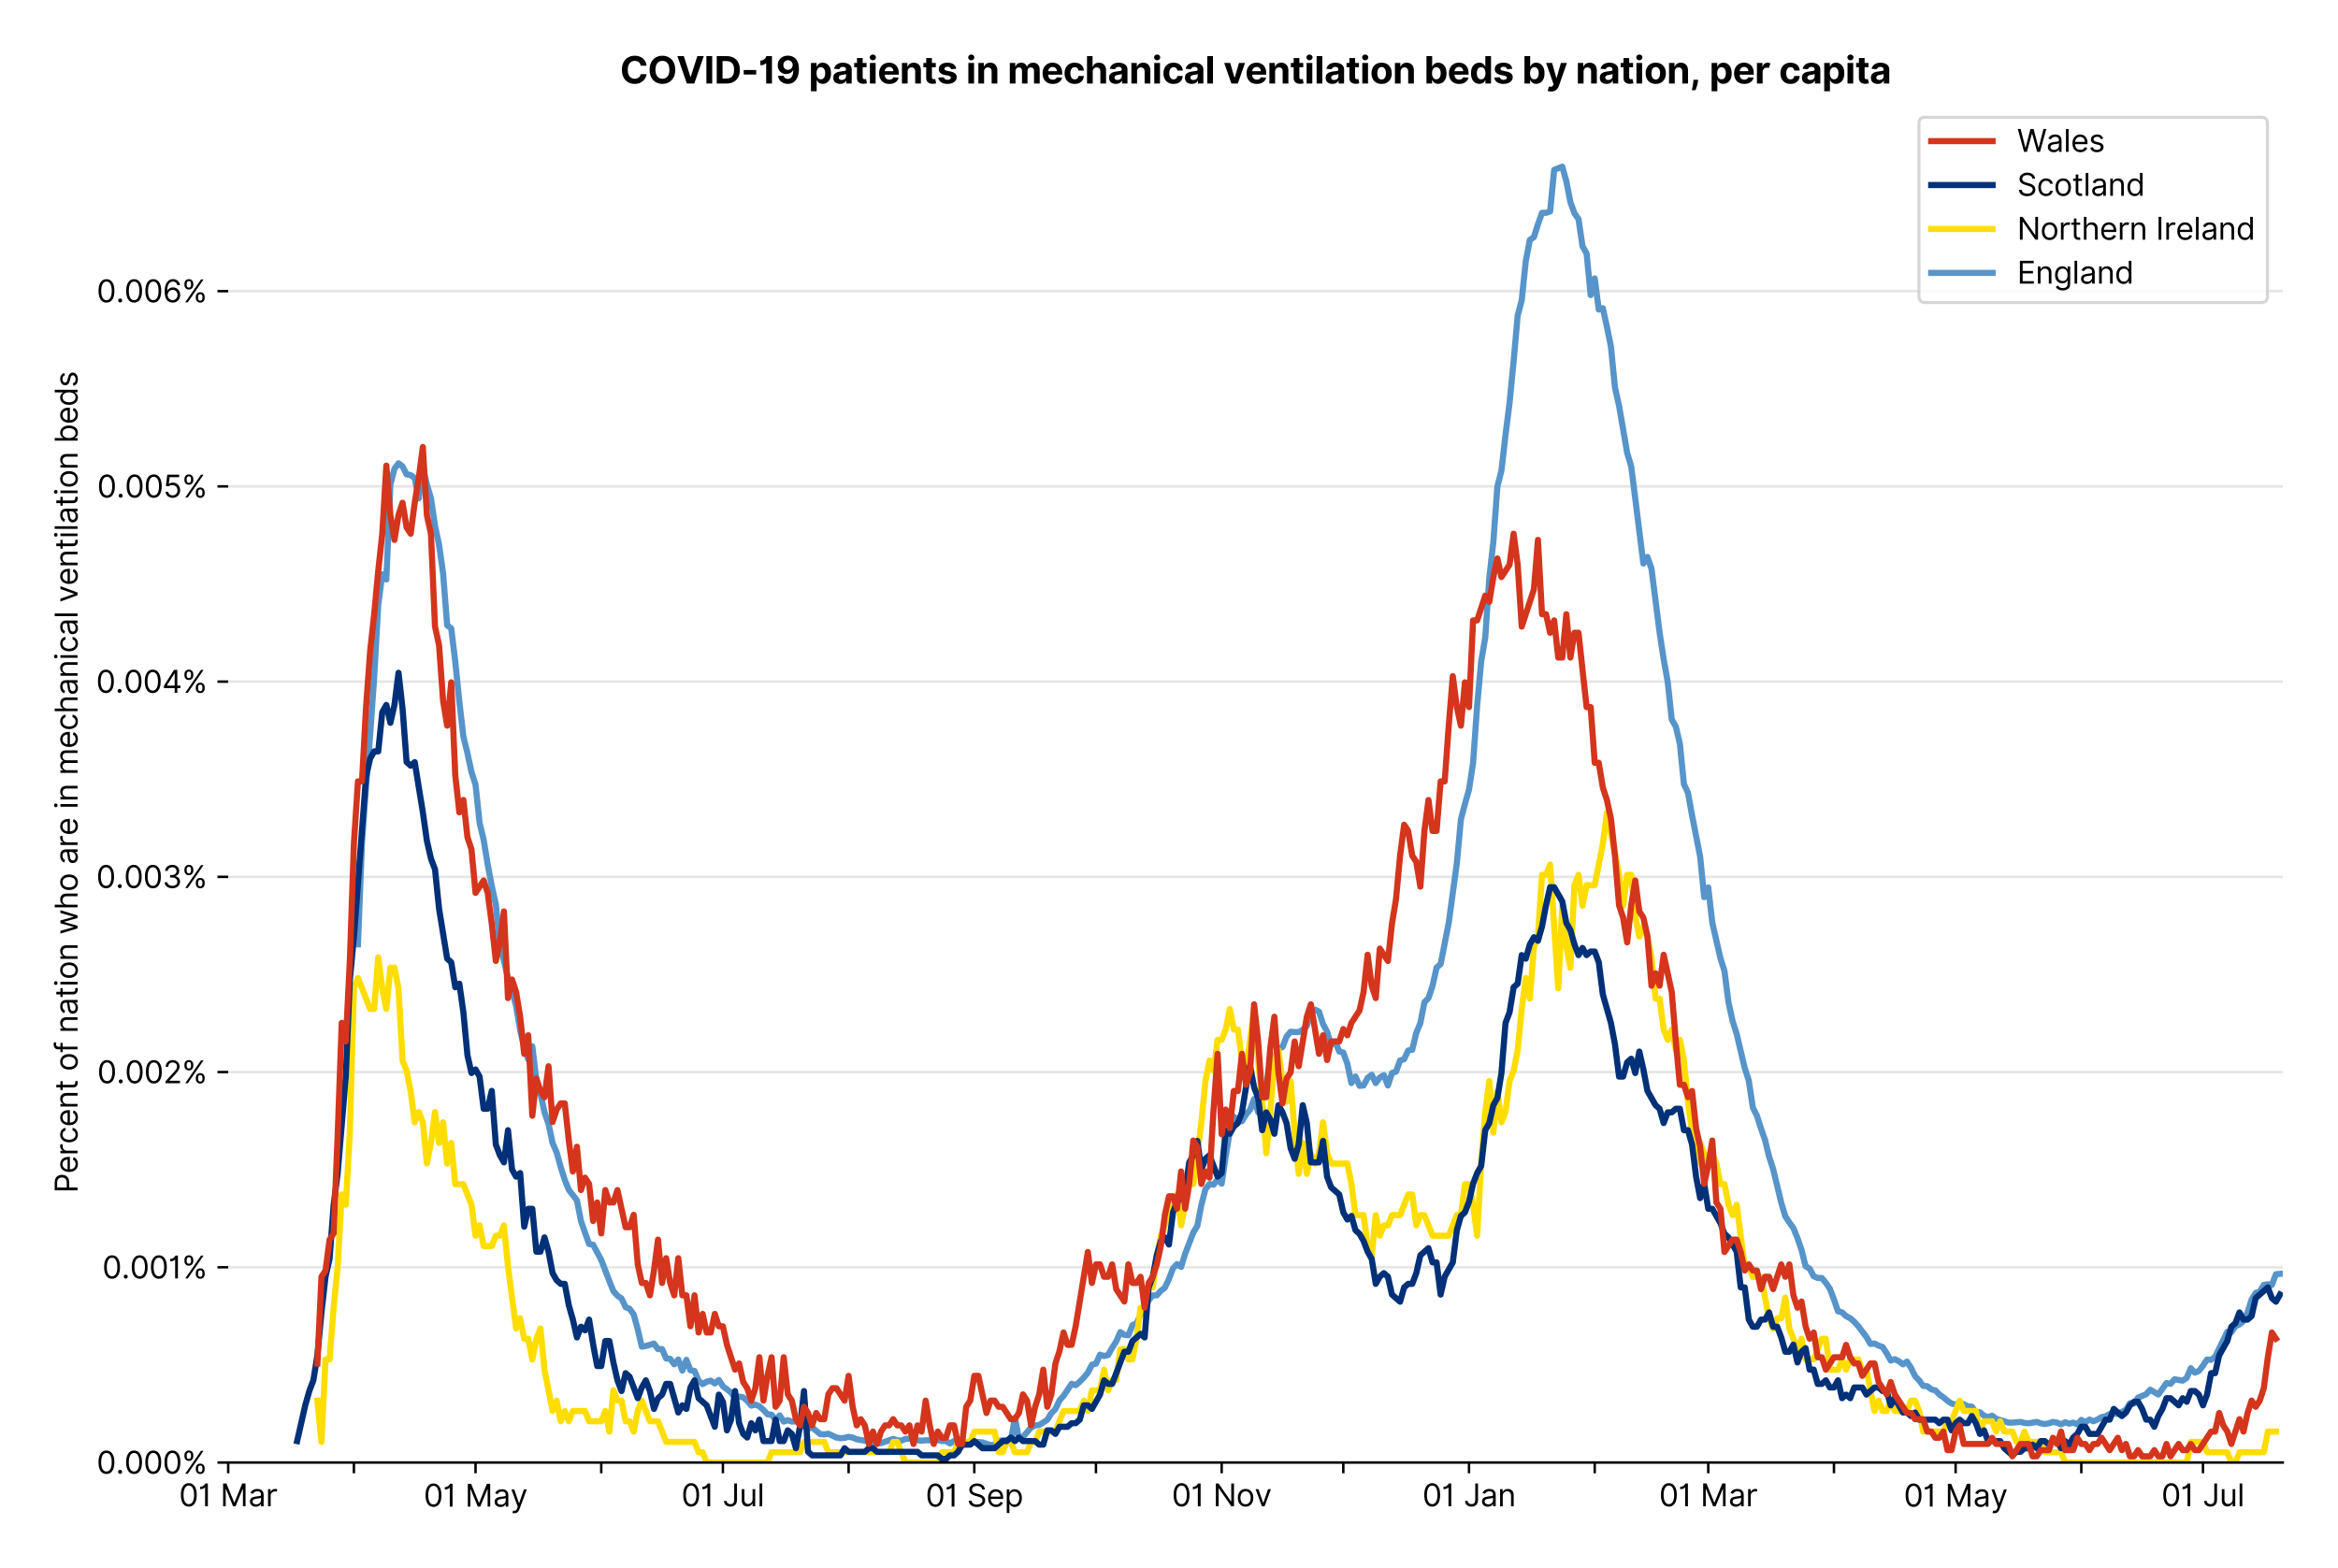 <?xml version="1.0" encoding="utf-8" standalone="no"?>
<!DOCTYPE svg PUBLIC "-//W3C//DTD SVG 1.1//EN"
  "http://www.w3.org/Graphics/SVG/1.1/DTD/svg11.dtd">
<svg version="1.1" viewBox="0 0 761.97 511.234" xmlns="http://www.w3.org/2000/svg" xmlns:xlink="http://www.w3.org/1999/xlink">
 <defs>
  <style type="text/css">*{stroke-linecap:butt;stroke-linejoin:round;}</style>
 </defs>
 <g id="figure_1">
  <g id="patch_1">
   <path d="M 0 511.234 
L 761.97 511.234 
L 761.97 0 
L 0 0 
z
" style="fill:#ffffff;"/>
  </g>
  <g id="axes_1">
   <g id="patch_2">
    <path d="M 74.37 476.745 
L 743.97 476.745 
L 743.97 33.225 
L 74.37 33.225 
z
" style="fill:#ffffff;"/>
   </g>
   <g id="matplotlib.axis_1">
    <g id="xtick_1">
     <g id="line2d_1">
      <defs>
       <path d="M 0 0 
L 0 3.5 
" id="m19140c7175" style="stroke:#000000;stroke-width:0.8;"/>
      </defs>
      <g>
       <use style="stroke:#000000;stroke-width:0.8;" x="74.37" xlink:href="#m19140c7175" y="476.745"/>
      </g>
     </g>
     <g id="text_1">
      <!-- 01 Mar -->
      <g transform="translate(58.334 491.018)scale(0.1 -0.1)">
       <defs>
        <path d="M 2000 -64 
Q 1230 -64 806 561 
Q 382 1186 382 2327 
Q 382 3459 809 4088 
Q 1236 4718 2000 4718 
Q 2764 4718 3191 4088 
Q 3618 3459 3618 2327 
Q 3618 1186 3194 561 
Q 2771 -64 2000 -64 
z
M 2000 436 
Q 2509 436 2791 927 
Q 3073 1418 3073 2327 
Q 3073 3234 2789 3730 
Q 2505 4227 2000 4227 
Q 1496 4227 1211 3730 
Q 927 3234 927 2327 
Q 927 1418 1210 927 
Q 1493 436 2000 436 
z
" id="Inter-Regular-30" transform="scale(0.016)"/>
        <path d="M 1973 4655 
L 1973 0 
L 1409 0 
L 1409 3836 
L 1373 3836 
Q 1341 3773 1209 3692 
Q 1077 3611 868 3551 
Q 659 3491 391 3491 
L 391 3964 
Q 661 3964 859 4061 
Q 1057 4159 1190 4291 
Q 1323 4423 1392 4529 
Q 1461 4636 1473 4655 
L 1973 4655 
z
" id="Inter-Regular-31" transform="scale(0.016)"/>
        <path id="Inter-Regular-20" transform="scale(0.016)"/>
        <path d="M 564 4655 
L 1236 4655 
L 2818 791 
L 2873 791 
L 4455 4655 
L 5127 4655 
L 5127 0 
L 4600 0 
L 4600 3536 
L 4555 3536 
L 3100 0 
L 2591 0 
L 1136 3536 
L 1091 3536 
L 1091 0 
L 564 0 
L 564 4655 
z
" id="Inter-Regular-4d" transform="scale(0.016)"/>
        <path d="M 1518 -82 
Q 1186 -82 916 44 
Q 646 170 486 410 
Q 327 650 327 991 
Q 327 1291 445 1478 
Q 564 1666 761 1773 
Q 959 1880 1199 1933 
Q 1439 1986 1682 2018 
Q 2000 2059 2199 2080 
Q 2398 2102 2490 2154 
Q 2582 2207 2582 2336 
L 2582 2355 
Q 2582 2691 2399 2877 
Q 2216 3064 1846 3064 
Q 1461 3064 1243 2895 
Q 1025 2727 936 2536 
L 427 2718 
Q 564 3036 792 3214 
Q 1021 3393 1292 3464 
Q 1564 3536 1827 3536 
Q 1996 3536 2215 3496 
Q 2434 3457 2640 3334 
Q 2846 3211 2982 2963 
Q 3118 2716 3118 2300 
L 3118 0 
L 2582 0 
L 2582 473 
L 2555 473 
Q 2500 359 2373 229 
Q 2246 100 2034 9 
Q 1823 -82 1518 -82 
z
M 1600 400 
Q 1918 400 2137 525 
Q 2357 650 2469 847 
Q 2582 1045 2582 1264 
L 2582 1755 
Q 2548 1714 2433 1681 
Q 2318 1648 2169 1624 
Q 2021 1600 1881 1583 
Q 1741 1566 1655 1555 
Q 1446 1527 1265 1467 
Q 1084 1407 974 1287 
Q 864 1168 864 964 
Q 864 684 1072 542 
Q 1280 400 1600 400 
z
" id="Inter-Regular-61" transform="scale(0.016)"/>
        <path d="M 491 0 
L 491 3491 
L 1009 3491 
L 1009 2964 
L 1046 2964 
Q 1139 3223 1389 3384 
Q 1639 3545 1955 3545 
Q 2100 3545 2209 3511 
Q 2318 3477 2400 3418 
L 2218 2964 
Q 2161 2993 2085 3010 
Q 2009 3027 1909 3027 
Q 1527 3027 1277 2794 
Q 1027 2561 1027 2209 
L 1027 0 
L 491 0 
z
" id="Inter-Regular-72" transform="scale(0.016)"/>
       </defs>
       <use xlink:href="#Inter-Regular-30"/>
       <use x="62.5" xlink:href="#Inter-Regular-31"/>
       <use x="106.676" xlink:href="#Inter-Regular-20"/>
       <use x="134.801" xlink:href="#Inter-Regular-4d"/>
       <use x="225.994" xlink:href="#Inter-Regular-61"/>
       <use x="282.386" xlink:href="#Inter-Regular-72"/>
      </g>
     </g>
    </g>
    <g id="xtick_2">
     <g id="line2d_2">
      <g>
       <use style="stroke:#000000;stroke-width:0.8;" x="115.338" xlink:href="#m19140c7175" y="476.745"/>
      </g>
     </g>
    </g>
    <g id="xtick_3">
     <g id="line2d_3">
      <g>
       <use style="stroke:#000000;stroke-width:0.8;" x="154.984" xlink:href="#m19140c7175" y="476.745"/>
      </g>
     </g>
     <g id="text_2">
      <!-- 01 May -->
      <g transform="translate(138.081 491.117)scale(0.1 -0.1)">
       <defs>
        <path d="M 818 -1355 
Q 682 -1355 575 -1333 
Q 468 -1311 427 -1291 
L 564 -818 
Q 857 -893 1053 -814 
Q 1250 -736 1391 -345 
L 1509 -18 
L 218 3491 
L 800 3491 
L 1764 709 
L 1800 709 
L 2764 3491 
L 3346 3491 
L 1846 -564 
Q 1550 -1355 818 -1355 
z
" id="Inter-Regular-79" transform="scale(0.016)"/>
       </defs>
       <use xlink:href="#Inter-Regular-30"/>
       <use x="62.5" xlink:href="#Inter-Regular-31"/>
       <use x="106.676" xlink:href="#Inter-Regular-20"/>
       <use x="134.801" xlink:href="#Inter-Regular-4d"/>
       <use x="225.994" xlink:href="#Inter-Regular-61"/>
       <use x="282.386" xlink:href="#Inter-Regular-79"/>
      </g>
     </g>
    </g>
    <g id="xtick_4">
     <g id="line2d_4">
      <g>
       <use style="stroke:#000000;stroke-width:0.8;" x="195.952" xlink:href="#m19140c7175" y="476.745"/>
      </g>
     </g>
    </g>
    <g id="xtick_5">
     <g id="line2d_5">
      <g>
       <use style="stroke:#000000;stroke-width:0.8;" x="235.598" xlink:href="#m19140c7175" y="476.745"/>
      </g>
     </g>
     <g id="text_3">
      <!-- 01 Jul -->
      <g transform="translate(222.055 491.018)scale(0.1 -0.1)">
       <defs>
        <path d="M 2346 4655 
L 2909 4655 
L 2909 1327 
Q 2909 657 2549 296 
Q 2189 -64 1582 -64 
Q 1200 -64 902 76 
Q 605 216 434 475 
Q 264 734 264 1091 
L 818 1091 
Q 818 795 1034 615 
Q 1250 436 1582 436 
Q 1948 436 2147 664 
Q 2346 893 2346 1327 
L 2346 4655 
z
" id="Inter-Regular-4a" transform="scale(0.016)"/>
        <path d="M 2691 1427 
L 2691 3491 
L 3227 3491 
L 3227 0 
L 2691 0 
L 2691 591 
L 2655 591 
Q 2532 325 2273 140 
Q 2014 -45 1618 -45 
Q 1127 -45 809 280 
Q 491 605 491 1273 
L 491 3491 
L 1027 3491 
L 1027 1309 
Q 1027 927 1242 700 
Q 1457 473 1791 473 
Q 1991 473 2199 575 
Q 2407 677 2549 888 
Q 2691 1100 2691 1427 
z
" id="Inter-Regular-75" transform="scale(0.016)"/>
        <path d="M 1027 4655 
L 1027 0 
L 491 0 
L 491 4655 
L 1027 4655 
z
" id="Inter-Regular-6c" transform="scale(0.016)"/>
       </defs>
       <use xlink:href="#Inter-Regular-30"/>
       <use x="62.5" xlink:href="#Inter-Regular-31"/>
       <use x="106.676" xlink:href="#Inter-Regular-20"/>
       <use x="134.801" xlink:href="#Inter-Regular-4a"/>
       <use x="189.063" xlink:href="#Inter-Regular-75"/>
       <use x="247.159" xlink:href="#Inter-Regular-6c"/>
      </g>
     </g>
    </g>
    <g id="xtick_6">
     <g id="line2d_6">
      <g>
       <use style="stroke:#000000;stroke-width:0.8;" x="276.566" xlink:href="#m19140c7175" y="476.745"/>
      </g>
     </g>
    </g>
    <g id="xtick_7">
     <g id="line2d_7">
      <g>
       <use style="stroke:#000000;stroke-width:0.8;" x="317.534" xlink:href="#m19140c7175" y="476.745"/>
      </g>
     </g>
     <g id="text_4">
      <!-- 01 Sep -->
      <g transform="translate(301.646 491.117)scale(0.1 -0.1)">
       <defs>
        <path d="M 3109 3491 
Q 3068 3836 2777 4027 
Q 2486 4218 2064 4218 
Q 1600 4218 1318 3999 
Q 1036 3780 1036 3445 
Q 1036 3195 1189 3042 
Q 1343 2889 1553 2803 
Q 1764 2718 1936 2673 
L 2409 2545 
Q 2591 2498 2815 2414 
Q 3039 2330 3244 2185 
Q 3450 2041 3584 1816 
Q 3718 1591 3718 1264 
Q 3718 886 3521 581 
Q 3325 277 2949 97 
Q 2573 -82 2036 -82 
Q 1286 -82 845 272 
Q 405 627 364 1200 
L 946 1200 
Q 968 936 1124 764 
Q 1280 593 1519 510 
Q 1759 427 2036 427 
Q 2359 427 2616 533 
Q 2873 639 3023 828 
Q 3173 1018 3173 1273 
Q 3173 1505 3043 1650 
Q 2914 1795 2702 1886 
Q 2491 1977 2246 2045 
L 1673 2209 
Q 1127 2366 809 2657 
Q 491 2948 491 3418 
Q 491 3809 703 4101 
Q 916 4393 1276 4555 
Q 1636 4718 2082 4718 
Q 2532 4718 2882 4558 
Q 3232 4398 3437 4120 
Q 3643 3843 3655 3491 
L 3109 3491 
z
" id="Inter-Regular-53" transform="scale(0.016)"/>
        <path d="M 1955 -73 
Q 1450 -73 1085 151 
Q 721 375 524 778 
Q 327 1182 327 1718 
Q 327 2255 524 2665 
Q 721 3075 1074 3305 
Q 1427 3536 1900 3536 
Q 2173 3536 2439 3445 
Q 2705 3355 2923 3151 
Q 3141 2948 3270 2614 
Q 3400 2280 3400 1791 
L 3400 1564 
L 866 1564 
Q 884 1005 1183 707 
Q 1482 409 1955 409 
Q 2271 409 2498 545 
Q 2725 682 2827 955 
L 3346 809 
Q 3223 414 2854 170 
Q 2486 -73 1955 -73 
z
M 866 2027 
L 2855 2027 
Q 2855 2470 2595 2762 
Q 2336 3055 1900 3055 
Q 1593 3055 1368 2911 
Q 1143 2768 1013 2533 
Q 884 2298 866 2027 
z
" id="Inter-Regular-65" transform="scale(0.016)"/>
        <path d="M 491 -1309 
L 491 3491 
L 1009 3491 
L 1009 2936 
L 1073 2936 
Q 1132 3027 1237 3169 
Q 1343 3311 1542 3423 
Q 1741 3536 2082 3536 
Q 2523 3536 2859 3315 
Q 3196 3095 3384 2690 
Q 3573 2286 3573 1736 
Q 3573 1182 3384 776 
Q 3196 370 2861 148 
Q 2527 -73 2091 -73 
Q 1755 -73 1552 39 
Q 1350 152 1241 296 
Q 1132 441 1073 536 
L 1027 536 
L 1027 -1309 
L 491 -1309 
z
M 1018 1745 
Q 1018 1152 1276 780 
Q 1534 409 2018 409 
Q 2355 409 2581 587 
Q 2807 766 2921 1069 
Q 3036 1373 3036 1745 
Q 3036 2114 2923 2410 
Q 2811 2707 2585 2881 
Q 2359 3055 2018 3055 
Q 1527 3055 1272 2693 
Q 1018 2332 1018 1745 
z
" id="Inter-Regular-70" transform="scale(0.016)"/>
       </defs>
       <use xlink:href="#Inter-Regular-30"/>
       <use x="62.5" xlink:href="#Inter-Regular-31"/>
       <use x="106.676" xlink:href="#Inter-Regular-20"/>
       <use x="134.801" xlink:href="#Inter-Regular-53"/>
       <use x="198.58" xlink:href="#Inter-Regular-65"/>
       <use x="256.818" xlink:href="#Inter-Regular-70"/>
      </g>
     </g>
    </g>
    <g id="xtick_8">
     <g id="line2d_8">
      <g>
       <use style="stroke:#000000;stroke-width:0.8;" x="357.18" xlink:href="#m19140c7175" y="476.745"/>
      </g>
     </g>
    </g>
    <g id="xtick_9">
     <g id="line2d_9">
      <g>
       <use style="stroke:#000000;stroke-width:0.8;" x="398.148" xlink:href="#m19140c7175" y="476.745"/>
      </g>
     </g>
     <g id="text_5">
      <!-- 01 Nov -->
      <g transform="translate(381.877 491.018)scale(0.1 -0.1)">
       <defs>
        <path d="M 4255 4655 
L 4255 0 
L 3709 0 
L 1173 3655 
L 1127 3655 
L 1127 0 
L 564 0 
L 564 4655 
L 1109 4655 
L 3655 991 
L 3700 991 
L 3700 4655 
L 4255 4655 
z
" id="Inter-Regular-4e" transform="scale(0.016)"/>
        <path d="M 1909 -73 
Q 1436 -73 1080 152 
Q 725 377 526 781 
Q 327 1186 327 1727 
Q 327 2273 526 2679 
Q 725 3086 1080 3311 
Q 1436 3536 1909 3536 
Q 2382 3536 2737 3311 
Q 3093 3086 3292 2679 
Q 3491 2273 3491 1727 
Q 3491 1186 3292 781 
Q 3093 377 2737 152 
Q 2382 -73 1909 -73 
z
M 1909 409 
Q 2268 409 2500 593 
Q 2732 777 2843 1077 
Q 2955 1377 2955 1727 
Q 2955 2077 2843 2379 
Q 2732 2682 2500 2868 
Q 2268 3055 1909 3055 
Q 1550 3055 1318 2868 
Q 1086 2682 975 2379 
Q 864 2077 864 1727 
Q 864 1377 975 1077 
Q 1086 777 1318 593 
Q 1550 409 1909 409 
z
" id="Inter-Regular-6f" transform="scale(0.016)"/>
        <path d="M 3346 3491 
L 2055 0 
L 1509 0 
L 218 3491 
L 800 3491 
L 1764 709 
L 1800 709 
L 2764 3491 
L 3346 3491 
z
" id="Inter-Regular-76" transform="scale(0.016)"/>
       </defs>
       <use xlink:href="#Inter-Regular-30"/>
       <use x="62.5" xlink:href="#Inter-Regular-31"/>
       <use x="106.676" xlink:href="#Inter-Regular-20"/>
       <use x="134.801" xlink:href="#Inter-Regular-4e"/>
       <use x="210.085" xlink:href="#Inter-Regular-6f"/>
       <use x="269.744" xlink:href="#Inter-Regular-76"/>
      </g>
     </g>
    </g>
    <g id="xtick_10">
     <g id="line2d_10">
      <g>
       <use style="stroke:#000000;stroke-width:0.8;" x="437.794" xlink:href="#m19140c7175" y="476.745"/>
      </g>
     </g>
    </g>
    <g id="xtick_11">
     <g id="line2d_11">
      <g>
       <use style="stroke:#000000;stroke-width:0.8;" x="478.762" xlink:href="#m19140c7175" y="476.745"/>
      </g>
     </g>
     <g id="text_6">
      <!-- 01 Jan -->
      <g transform="translate(463.563 491.018)scale(0.1 -0.1)">
       <defs>
        <path d="M 1027 2100 
L 1027 0 
L 491 0 
L 491 3491 
L 1009 3491 
L 1009 2945 
L 1055 2945 
Q 1177 3211 1427 3373 
Q 1677 3536 2073 3536 
Q 2602 3536 2928 3211 
Q 3255 2886 3255 2218 
L 3255 0 
L 2718 0 
L 2718 2182 
Q 2718 2593 2504 2824 
Q 2291 3055 1918 3055 
Q 1534 3055 1280 2806 
Q 1027 2557 1027 2100 
z
" id="Inter-Regular-6e" transform="scale(0.016)"/>
       </defs>
       <use xlink:href="#Inter-Regular-30"/>
       <use x="62.5" xlink:href="#Inter-Regular-31"/>
       <use x="106.676" xlink:href="#Inter-Regular-20"/>
       <use x="134.801" xlink:href="#Inter-Regular-4a"/>
       <use x="189.063" xlink:href="#Inter-Regular-61"/>
       <use x="245.455" xlink:href="#Inter-Regular-6e"/>
      </g>
     </g>
    </g>
    <g id="xtick_12">
     <g id="line2d_12">
      <g>
       <use style="stroke:#000000;stroke-width:0.8;" x="519.73" xlink:href="#m19140c7175" y="476.745"/>
      </g>
     </g>
    </g>
    <g id="xtick_13">
     <g id="line2d_13">
      <g>
       <use style="stroke:#000000;stroke-width:0.8;" x="556.733" xlink:href="#m19140c7175" y="476.745"/>
      </g>
     </g>
     <g id="text_7">
      <!-- 01 Mar -->
      <g transform="translate(540.696 491.018)scale(0.1 -0.1)">
       <use xlink:href="#Inter-Regular-30"/>
       <use x="62.5" xlink:href="#Inter-Regular-31"/>
       <use x="106.676" xlink:href="#Inter-Regular-20"/>
       <use x="134.801" xlink:href="#Inter-Regular-4d"/>
       <use x="225.994" xlink:href="#Inter-Regular-61"/>
       <use x="282.386" xlink:href="#Inter-Regular-72"/>
      </g>
     </g>
    </g>
    <g id="xtick_14">
     <g id="line2d_14">
      <g>
       <use style="stroke:#000000;stroke-width:0.8;" x="597.701" xlink:href="#m19140c7175" y="476.745"/>
      </g>
     </g>
    </g>
    <g id="xtick_15">
     <g id="line2d_15">
      <g>
       <use style="stroke:#000000;stroke-width:0.8;" x="637.347" xlink:href="#m19140c7175" y="476.745"/>
      </g>
     </g>
     <g id="text_8">
      <!-- 01 May -->
      <g transform="translate(620.444 491.117)scale(0.1 -0.1)">
       <use xlink:href="#Inter-Regular-30"/>
       <use x="62.5" xlink:href="#Inter-Regular-31"/>
       <use x="106.676" xlink:href="#Inter-Regular-20"/>
       <use x="134.801" xlink:href="#Inter-Regular-4d"/>
       <use x="225.994" xlink:href="#Inter-Regular-61"/>
       <use x="282.386" xlink:href="#Inter-Regular-79"/>
      </g>
     </g>
    </g>
    <g id="xtick_16">
     <g id="line2d_16">
      <g>
       <use style="stroke:#000000;stroke-width:0.8;" x="678.315" xlink:href="#m19140c7175" y="476.745"/>
      </g>
     </g>
    </g>
    <g id="xtick_17">
     <g id="line2d_17">
      <g>
       <use style="stroke:#000000;stroke-width:0.8;" x="717.961" xlink:href="#m19140c7175" y="476.745"/>
      </g>
     </g>
     <g id="text_9">
      <!-- 01 Jul -->
      <g transform="translate(704.417 491.018)scale(0.1 -0.1)">
       <use xlink:href="#Inter-Regular-30"/>
       <use x="62.5" xlink:href="#Inter-Regular-31"/>
       <use x="106.676" xlink:href="#Inter-Regular-20"/>
       <use x="134.801" xlink:href="#Inter-Regular-4a"/>
       <use x="189.063" xlink:href="#Inter-Regular-75"/>
       <use x="247.159" xlink:href="#Inter-Regular-6c"/>
      </g>
     </g>
    </g>
   </g>
   <g id="matplotlib.axis_2">
    <g id="ytick_1">
     <g id="line2d_18">
      <path clip-path="url(#paae526b161)" d="M 74.37 476.745 
L 743.97 476.745 
" style="fill:none;stroke:#e5e5e5;stroke-linecap:square;stroke-width:0.8;"/>
     </g>
     <g id="line2d_19">
      <defs>
       <path d="M 0 0 
L -3.5 0 
" id="ma3ff820ec1" style="stroke:#000000;stroke-width:0.8;"/>
      </defs>
      <g>
       <use style="stroke:#000000;stroke-width:0.8;" x="74.37" xlink:href="#ma3ff820ec1" y="476.745"/>
      </g>
     </g>
     <g id="text_10">
      <!-- 0.000% -->
      <g transform="translate(31.489 480.382)scale(0.1 -0.1)">
       <defs>
        <path d="M 882 -36 
Q 714 -36 593 84 
Q 473 205 473 373 
Q 473 541 593 661 
Q 714 782 882 782 
Q 1050 782 1170 661 
Q 1291 541 1291 373 
Q 1291 205 1170 84 
Q 1050 -36 882 -36 
z
" id="Inter-Regular-2e" transform="scale(0.016)"/>
        <path d="M 2855 873 
L 2855 1118 
Q 2855 1373 2960 1585 
Q 3066 1798 3269 1926 
Q 3473 2055 3764 2055 
Q 4059 2055 4259 1926 
Q 4459 1798 4561 1585 
Q 4664 1373 4664 1118 
L 4664 873 
Q 4664 618 4560 405 
Q 4457 193 4256 64 
Q 4055 -64 3764 -64 
Q 3468 -64 3266 64 
Q 3064 193 2959 405 
Q 2855 618 2855 873 
z
M 536 3536 
L 536 3782 
Q 536 4036 642 4248 
Q 748 4461 951 4589 
Q 1155 4718 1446 4718 
Q 1741 4718 1941 4589 
Q 2141 4461 2243 4248 
Q 2346 4036 2346 3782 
L 2346 3536 
Q 2346 3282 2242 3069 
Q 2139 2857 1937 2728 
Q 1736 2600 1446 2600 
Q 1150 2600 948 2728 
Q 746 2857 641 3069 
Q 536 3282 536 3536 
z
M 709 0 
L 3909 4655 
L 4427 4655 
L 1227 0 
L 709 0 
z
M 3318 1118 
L 3318 873 
Q 3318 661 3418 494 
Q 3518 327 3764 327 
Q 4002 327 4101 494 
Q 4200 661 4200 873 
L 4200 1118 
Q 4200 1330 4104 1497 
Q 4009 1664 3764 1664 
Q 3525 1664 3421 1497 
Q 3318 1330 3318 1118 
z
M 1000 3782 
L 1000 3536 
Q 1000 3325 1100 3158 
Q 1200 2991 1446 2991 
Q 1684 2991 1783 3158 
Q 1882 3325 1882 3536 
L 1882 3782 
Q 1882 3993 1786 4160 
Q 1691 4327 1446 4327 
Q 1207 4327 1103 4160 
Q 1000 3993 1000 3782 
z
" id="Inter-Regular-25" transform="scale(0.016)"/>
       </defs>
       <use xlink:href="#Inter-Regular-30"/>
       <use x="62.5" xlink:href="#Inter-Regular-2e"/>
       <use x="90.057" xlink:href="#Inter-Regular-30"/>
       <use x="152.557" xlink:href="#Inter-Regular-30"/>
       <use x="215.057" xlink:href="#Inter-Regular-30"/>
       <use x="277.557" xlink:href="#Inter-Regular-25"/>
      </g>
     </g>
    </g>
    <g id="ytick_2">
     <g id="line2d_20">
      <path clip-path="url(#paae526b161)" d="M 74.37 413.106 
L 743.97 413.106 
" style="fill:none;stroke:#e5e5e5;stroke-linecap:square;stroke-width:0.8;"/>
     </g>
     <g id="line2d_21">
      <g>
       <use style="stroke:#000000;stroke-width:0.8;" x="74.37" xlink:href="#ma3ff820ec1" y="413.106"/>
      </g>
     </g>
     <g id="text_11">
      <!-- 0.001% -->
      <g transform="translate(33.322 416.742)scale(0.1 -0.1)">
       <use xlink:href="#Inter-Regular-30"/>
       <use x="62.5" xlink:href="#Inter-Regular-2e"/>
       <use x="90.057" xlink:href="#Inter-Regular-30"/>
       <use x="152.557" xlink:href="#Inter-Regular-30"/>
       <use x="215.057" xlink:href="#Inter-Regular-31"/>
       <use x="259.233" xlink:href="#Inter-Regular-25"/>
      </g>
     </g>
    </g>
    <g id="ytick_3">
     <g id="line2d_22">
      <path clip-path="url(#paae526b161)" d="M 74.37 349.467 
L 743.97 349.467 
" style="fill:none;stroke:#e5e5e5;stroke-linecap:square;stroke-width:0.8;"/>
     </g>
     <g id="line2d_23">
      <g>
       <use style="stroke:#000000;stroke-width:0.8;" x="74.37" xlink:href="#ma3ff820ec1" y="349.467"/>
      </g>
     </g>
     <g id="text_12">
      <!-- 0.002% -->
      <g transform="translate(31.688 353.103)scale(0.1 -0.1)">
       <defs>
        <path d="M 482 0 
L 482 409 
L 2018 2091 
Q 2289 2386 2464 2605 
Q 2639 2825 2724 3019 
Q 2809 3214 2809 3427 
Q 2809 3795 2553 4011 
Q 2298 4227 1918 4227 
Q 1514 4227 1275 3985 
Q 1036 3743 1036 3345 
L 500 3345 
Q 500 3755 688 4064 
Q 877 4373 1203 4545 
Q 1530 4718 1936 4718 
Q 2346 4718 2661 4545 
Q 2977 4373 3156 4079 
Q 3336 3786 3336 3427 
Q 3336 3170 3244 2926 
Q 3152 2682 2926 2383 
Q 2700 2084 2300 1655 
L 1255 536 
L 1255 500 
L 3418 500 
L 3418 0 
L 482 0 
z
" id="Inter-Regular-32" transform="scale(0.016)"/>
       </defs>
       <use xlink:href="#Inter-Regular-30"/>
       <use x="62.5" xlink:href="#Inter-Regular-2e"/>
       <use x="90.057" xlink:href="#Inter-Regular-30"/>
       <use x="152.557" xlink:href="#Inter-Regular-30"/>
       <use x="215.057" xlink:href="#Inter-Regular-32"/>
       <use x="275.568" xlink:href="#Inter-Regular-25"/>
      </g>
     </g>
    </g>
    <g id="ytick_4">
     <g id="line2d_24">
      <path clip-path="url(#paae526b161)" d="M 74.37 285.827 
L 743.97 285.827 
" style="fill:none;stroke:#e5e5e5;stroke-linecap:square;stroke-width:0.8;"/>
     </g>
     <g id="line2d_25">
      <g>
       <use style="stroke:#000000;stroke-width:0.8;" x="74.37" xlink:href="#ma3ff820ec1" y="285.827"/>
      </g>
     </g>
     <g id="text_13">
      <!-- 0.003% -->
      <g transform="translate(31.375 289.464)scale(0.1 -0.1)">
       <defs>
        <path d="M 2055 -64 
Q 1605 -64 1253 90 
Q 902 245 696 521 
Q 491 798 473 1164 
L 1046 1164 
Q 1071 827 1356 631 
Q 1641 436 2046 436 
Q 2493 436 2783 664 
Q 3073 893 3073 1264 
Q 3073 1650 2787 1893 
Q 2502 2136 1973 2136 
L 1600 2136 
L 1600 2636 
L 1973 2636 
Q 2386 2636 2647 2856 
Q 2909 3077 2909 3445 
Q 2909 3798 2679 4012 
Q 2450 4227 2064 4227 
Q 1823 4227 1610 4139 
Q 1398 4052 1264 3887 
Q 1130 3723 1118 3491 
L 573 3491 
Q 586 3857 793 4133 
Q 1000 4409 1335 4563 
Q 1671 4718 2073 4718 
Q 2505 4718 2814 4544 
Q 3123 4370 3289 4086 
Q 3455 3802 3455 3473 
Q 3455 3080 3249 2802 
Q 3043 2525 2691 2418 
L 2691 2382 
Q 3132 2309 3379 2008 
Q 3627 1707 3627 1264 
Q 3627 884 3421 583 
Q 3216 282 2861 109 
Q 2507 -64 2055 -64 
z
" id="Inter-Regular-33" transform="scale(0.016)"/>
       </defs>
       <use xlink:href="#Inter-Regular-30"/>
       <use x="62.5" xlink:href="#Inter-Regular-2e"/>
       <use x="90.057" xlink:href="#Inter-Regular-30"/>
       <use x="152.557" xlink:href="#Inter-Regular-30"/>
       <use x="215.057" xlink:href="#Inter-Regular-33"/>
       <use x="278.693" xlink:href="#Inter-Regular-25"/>
      </g>
     </g>
    </g>
    <g id="ytick_5">
     <g id="line2d_26">
      <path clip-path="url(#paae526b161)" d="M 74.37 222.188 
L 743.97 222.188 
" style="fill:none;stroke:#e5e5e5;stroke-linecap:square;stroke-width:0.8;"/>
     </g>
     <g id="line2d_27">
      <g>
       <use style="stroke:#000000;stroke-width:0.8;" x="74.37" xlink:href="#ma3ff820ec1" y="222.188"/>
      </g>
     </g>
     <g id="text_14">
      <!-- 0.004% -->
      <g transform="translate(31.319 225.825)scale(0.1 -0.1)">
       <defs>
        <path d="M 373 955 
L 373 1418 
L 2418 4655 
L 3100 4655 
L 3100 1455 
L 3736 1455 
L 3736 955 
L 3100 955 
L 3100 0 
L 2564 0 
L 2564 955 
L 373 955 
z
M 2564 1455 
L 2564 3936 
L 2527 3936 
L 982 1491 
L 982 1455 
L 2564 1455 
z
" id="Inter-Regular-34" transform="scale(0.016)"/>
       </defs>
       <use xlink:href="#Inter-Regular-30"/>
       <use x="62.5" xlink:href="#Inter-Regular-2e"/>
       <use x="90.057" xlink:href="#Inter-Regular-30"/>
       <use x="152.557" xlink:href="#Inter-Regular-30"/>
       <use x="215.057" xlink:href="#Inter-Regular-34"/>
       <use x="279.261" xlink:href="#Inter-Regular-25"/>
      </g>
     </g>
    </g>
    <g id="ytick_6">
     <g id="line2d_28">
      <path clip-path="url(#paae526b161)" d="M 74.37 158.549 
L 743.97 158.549 
" style="fill:none;stroke:#e5e5e5;stroke-linecap:square;stroke-width:0.8;"/>
     </g>
     <g id="line2d_29">
      <g>
       <use style="stroke:#000000;stroke-width:0.8;" x="74.37" xlink:href="#ma3ff820ec1" y="158.549"/>
      </g>
     </g>
     <g id="text_15">
      <!-- 0.005% -->
      <g transform="translate(31.659 162.186)scale(0.1 -0.1)">
       <defs>
        <path d="M 1936 -64 
Q 1536 -64 1216 95 
Q 896 255 702 532 
Q 509 809 491 1164 
L 1036 1164 
Q 1068 848 1324 642 
Q 1580 436 1936 436 
Q 2223 436 2447 570 
Q 2671 705 2799 940 
Q 2927 1175 2927 1473 
Q 2927 1777 2794 2017 
Q 2661 2257 2429 2395 
Q 2198 2534 1900 2536 
Q 1686 2539 1461 2472 
Q 1236 2405 1091 2300 
L 564 2364 
L 846 4655 
L 3264 4655 
L 3264 4155 
L 1318 4155 
L 1155 2782 
L 1182 2782 
Q 1325 2895 1541 2970 
Q 1757 3045 1991 3045 
Q 2418 3045 2753 2842 
Q 3089 2639 3281 2286 
Q 3473 1934 3473 1482 
Q 3473 1036 3274 687 
Q 3075 339 2727 137 
Q 2380 -64 1936 -64 
z
" id="Inter-Regular-35" transform="scale(0.016)"/>
       </defs>
       <use xlink:href="#Inter-Regular-30"/>
       <use x="62.5" xlink:href="#Inter-Regular-2e"/>
       <use x="90.057" xlink:href="#Inter-Regular-30"/>
       <use x="152.557" xlink:href="#Inter-Regular-30"/>
       <use x="215.057" xlink:href="#Inter-Regular-35"/>
       <use x="275.852" xlink:href="#Inter-Regular-25"/>
      </g>
     </g>
    </g>
    <g id="ytick_7">
     <g id="line2d_30">
      <path clip-path="url(#paae526b161)" d="M 74.37 94.91 
L 743.97 94.91 
" style="fill:none;stroke:#e5e5e5;stroke-linecap:square;stroke-width:0.8;"/>
     </g>
     <g id="line2d_31">
      <g>
       <use style="stroke:#000000;stroke-width:0.8;" x="74.37" xlink:href="#ma3ff820ec1" y="94.91"/>
      </g>
     </g>
     <g id="text_16">
      <!-- 0.006% -->
      <g transform="translate(31.503 98.546)scale(0.1 -0.1)">
       <defs>
        <path d="M 2027 -64 
Q 1741 -59 1454 45 
Q 1168 150 932 399 
Q 696 648 552 1074 
Q 409 1500 409 2145 
Q 409 3386 861 4056 
Q 1314 4727 2100 4727 
Q 2686 4727 3073 4384 
Q 3461 4041 3546 3491 
L 2991 3491 
Q 2914 3811 2691 4019 
Q 2468 4227 2100 4227 
Q 1559 4227 1249 3755 
Q 939 3284 936 2427 
L 973 2427 
Q 1164 2716 1461 2880 
Q 1759 3045 2118 3045 
Q 2518 3045 2850 2846 
Q 3182 2648 3382 2299 
Q 3582 1950 3582 1500 
Q 3582 1068 3389 710 
Q 3196 352 2847 142 
Q 2498 -68 2027 -64 
z
M 2027 436 
Q 2314 436 2542 579 
Q 2771 723 2903 964 
Q 3036 1205 3036 1500 
Q 3036 1789 2908 2026 
Q 2780 2264 2556 2404 
Q 2332 2545 2046 2545 
Q 1757 2545 1525 2397 
Q 1293 2250 1157 2010 
Q 1021 1770 1018 1491 
Q 1018 1214 1149 973 
Q 1280 732 1508 584 
Q 1736 436 2027 436 
z
" id="Inter-Regular-36" transform="scale(0.016)"/>
       </defs>
       <use xlink:href="#Inter-Regular-30"/>
       <use x="62.5" xlink:href="#Inter-Regular-2e"/>
       <use x="90.057" xlink:href="#Inter-Regular-30"/>
       <use x="152.557" xlink:href="#Inter-Regular-30"/>
       <use x="215.057" xlink:href="#Inter-Regular-36"/>
       <use x="277.415" xlink:href="#Inter-Regular-25"/>
      </g>
     </g>
    </g>
    <g id="text_17">
     <!-- Percent of nation who are in mechanical ventilation beds -->
     <g transform="translate(25.273 388.908)rotate(-90)scale(0.1 -0.1)">
      <defs>
       <path d="M 564 0 
L 564 4655 
L 2136 4655 
Q 2684 4655 3033 4458 
Q 3382 4261 3550 3927 
Q 3718 3593 3718 3182 
Q 3718 2770 3551 2434 
Q 3384 2098 3036 1899 
Q 2689 1700 2146 1700 
L 1127 1700 
L 1127 0 
L 564 0 
z
M 1127 2200 
L 2127 2200 
Q 2689 2200 2926 2482 
Q 3164 2764 3164 3182 
Q 3164 3602 2925 3878 
Q 2686 4155 2118 4155 
L 1127 4155 
L 1127 2200 
z
" id="Inter-Regular-50" transform="scale(0.016)"/>
       <path d="M 1909 -73 
Q 1418 -73 1063 159 
Q 709 391 518 798 
Q 327 1205 327 1727 
Q 327 2259 524 2667 
Q 721 3075 1074 3305 
Q 1427 3536 1900 3536 
Q 2268 3536 2563 3400 
Q 2859 3264 3047 3018 
Q 3236 2773 3282 2445 
L 2746 2445 
Q 2684 2684 2474 2869 
Q 2264 3055 1909 3055 
Q 1439 3055 1151 2697 
Q 864 2339 864 1745 
Q 864 1139 1148 774 
Q 1432 409 1909 409 
Q 2223 409 2447 570 
Q 2671 732 2746 1018 
L 3282 1018 
Q 3236 709 3058 462 
Q 2880 216 2588 71 
Q 2296 -73 1909 -73 
z
" id="Inter-Regular-63" transform="scale(0.016)"/>
       <path d="M 2009 3491 
L 2009 3036 
L 1264 3036 
L 1264 1000 
Q 1264 773 1331 660 
Q 1398 548 1503 510 
Q 1609 473 1727 473 
Q 1816 473 1873 483 
Q 1930 493 1964 500 
L 2073 18 
Q 2018 -2 1920 -23 
Q 1823 -45 1673 -45 
Q 1446 -45 1228 52 
Q 1011 150 869 350 
Q 727 550 727 855 
L 727 3036 
L 200 3036 
L 200 3491 
L 727 3491 
L 727 4327 
L 1264 4327 
L 1264 3491 
L 2009 3491 
z
" id="Inter-Regular-74" transform="scale(0.016)"/>
       <path d="M 2046 3491 
L 2046 3036 
L 1264 3036 
L 1264 0 
L 727 0 
L 727 3036 
L 164 3036 
L 164 3491 
L 727 3491 
L 727 3973 
Q 727 4273 868 4473 
Q 1009 4673 1234 4773 
Q 1459 4873 1709 4873 
Q 1907 4873 2032 4841 
Q 2157 4809 2218 4782 
L 2064 4318 
Q 2023 4332 1951 4352 
Q 1880 4373 1764 4373 
Q 1498 4373 1381 4239 
Q 1264 4105 1264 3845 
L 1264 3491 
L 2046 3491 
z
" id="Inter-Regular-66" transform="scale(0.016)"/>
       <path d="M 491 0 
L 491 3491 
L 1027 3491 
L 1027 0 
L 491 0 
z
M 764 4073 
Q 607 4073 494 4179 
Q 382 4286 382 4436 
Q 382 4586 494 4693 
Q 607 4800 764 4800 
Q 921 4800 1033 4693 
Q 1146 4586 1146 4436 
Q 1146 4286 1033 4179 
Q 921 4073 764 4073 
z
" id="Inter-Regular-69" transform="scale(0.016)"/>
       <path d="M 1282 0 
L 218 3491 
L 782 3491 
L 1536 818 
L 1573 818 
L 2318 3491 
L 2891 3491 
L 3627 827 
L 3664 827 
L 4418 3491 
L 4982 3491 
L 3918 0 
L 3391 0 
L 2627 2682 
L 2573 2682 
L 1809 0 
L 1282 0 
z
" id="Inter-Regular-77" transform="scale(0.016)"/>
       <path d="M 1027 2100 
L 1027 0 
L 491 0 
L 491 4655 
L 1027 4655 
L 1027 2945 
L 1073 2945 
Q 1196 3216 1442 3376 
Q 1689 3536 2100 3536 
Q 2636 3536 2963 3213 
Q 3291 2891 3291 2218 
L 3291 0 
L 2755 0 
L 2755 2182 
Q 2755 2598 2540 2826 
Q 2325 3055 1946 3055 
Q 1548 3055 1287 2806 
Q 1027 2557 1027 2100 
z
" id="Inter-Regular-68" transform="scale(0.016)"/>
       <path d="M 491 0 
L 491 3491 
L 1009 3491 
L 1009 2945 
L 1055 2945 
Q 1164 3225 1407 3380 
Q 1650 3536 1991 3536 
Q 2336 3536 2567 3380 
Q 2798 3225 2927 2945 
L 2964 2945 
Q 3098 3216 3366 3376 
Q 3634 3536 4009 3536 
Q 4477 3536 4775 3244 
Q 5073 2952 5073 2336 
L 5073 0 
L 4536 0 
L 4536 2336 
Q 4536 2723 4325 2889 
Q 4114 3055 3827 3055 
Q 3459 3055 3257 2833 
Q 3055 2611 3055 2273 
L 3055 0 
L 2509 0 
L 2509 2391 
Q 2509 2689 2316 2872 
Q 2123 3055 1818 3055 
Q 1609 3055 1428 2943 
Q 1248 2832 1137 2635 
Q 1027 2439 1027 2182 
L 1027 0 
L 491 0 
z
" id="Inter-Regular-6d" transform="scale(0.016)"/>
       <path d="M 564 0 
L 564 4655 
L 1100 4655 
L 1100 2936 
L 1146 2936 
Q 1205 3027 1310 3169 
Q 1416 3311 1615 3423 
Q 1814 3536 2155 3536 
Q 2596 3536 2932 3315 
Q 3268 3095 3457 2690 
Q 3646 2286 3646 1736 
Q 3646 1182 3457 776 
Q 3268 370 2934 148 
Q 2600 -73 2164 -73 
Q 1827 -73 1625 39 
Q 1423 152 1314 296 
Q 1205 441 1146 536 
L 1082 536 
L 1082 0 
L 564 0 
z
M 1091 1745 
Q 1091 1152 1349 780 
Q 1607 409 2091 409 
Q 2427 409 2653 587 
Q 2880 766 2994 1069 
Q 3109 1373 3109 1745 
Q 3109 2114 2996 2410 
Q 2884 2707 2658 2881 
Q 2432 3055 2091 3055 
Q 1600 3055 1345 2693 
Q 1091 2332 1091 1745 
z
" id="Inter-Regular-62" transform="scale(0.016)"/>
       <path d="M 1809 -73 
Q 1373 -73 1039 148 
Q 705 370 516 776 
Q 327 1182 327 1736 
Q 327 2286 516 2690 
Q 705 3095 1041 3315 
Q 1377 3536 1818 3536 
Q 2159 3536 2358 3423 
Q 2557 3311 2662 3169 
Q 2768 3027 2827 2936 
L 2873 2936 
L 2873 4655 
L 3409 4655 
L 3409 0 
L 2891 0 
L 2891 536 
L 2827 536 
Q 2768 441 2659 296 
Q 2550 152 2348 39 
Q 2146 -73 1809 -73 
z
M 1882 409 
Q 2366 409 2624 780 
Q 2882 1152 2882 1745 
Q 2882 2332 2627 2693 
Q 2373 3055 1882 3055 
Q 1541 3055 1315 2881 
Q 1089 2707 976 2410 
Q 864 2114 864 1745 
Q 864 1373 978 1069 
Q 1093 766 1319 587 
Q 1546 409 1882 409 
z
" id="Inter-Regular-64" transform="scale(0.016)"/>
       <path d="M 2964 2709 
L 2482 2573 
Q 2411 2755 2245 2914 
Q 2080 3073 1727 3073 
Q 1407 3073 1194 2926 
Q 982 2780 982 2555 
Q 982 2355 1127 2239 
Q 1273 2123 1582 2045 
L 2100 1918 
Q 3027 1691 3027 973 
Q 3027 673 2855 436 
Q 2684 200 2377 63 
Q 2071 -73 1664 -73 
Q 1130 -73 780 159 
Q 430 391 336 836 
L 846 964 
Q 989 400 1655 400 
Q 2030 400 2251 560 
Q 2473 720 2473 945 
Q 2473 1316 1955 1436 
L 1373 1573 
Q 893 1686 669 1926 
Q 446 2166 446 2527 
Q 446 2823 613 3050 
Q 780 3277 1069 3406 
Q 1359 3536 1727 3536 
Q 2246 3536 2542 3309 
Q 2839 3082 2964 2709 
z
" id="Inter-Regular-73" transform="scale(0.016)"/>
      </defs>
      <use xlink:href="#Inter-Regular-50"/>
      <use x="63.494" xlink:href="#Inter-Regular-65"/>
      <use x="121.733" xlink:href="#Inter-Regular-72"/>
      <use x="160.085" xlink:href="#Inter-Regular-63"/>
      <use x="215.909" xlink:href="#Inter-Regular-65"/>
      <use x="274.148" xlink:href="#Inter-Regular-6e"/>
      <use x="332.671" xlink:href="#Inter-Regular-74"/>
      <use x="369.034" xlink:href="#Inter-Regular-20"/>
      <use x="397.159" xlink:href="#Inter-Regular-6f"/>
      <use x="456.818" xlink:href="#Inter-Regular-66"/>
      <use x="492.898" xlink:href="#Inter-Regular-20"/>
      <use x="521.023" xlink:href="#Inter-Regular-6e"/>
      <use x="579.546" xlink:href="#Inter-Regular-61"/>
      <use x="635.938" xlink:href="#Inter-Regular-74"/>
      <use x="672.301" xlink:href="#Inter-Regular-69"/>
      <use x="696.023" xlink:href="#Inter-Regular-6f"/>
      <use x="755.682" xlink:href="#Inter-Regular-6e"/>
      <use x="814.205" xlink:href="#Inter-Regular-20"/>
      <use x="842.33" xlink:href="#Inter-Regular-77"/>
      <use x="923.58" xlink:href="#Inter-Regular-68"/>
      <use x="982.671" xlink:href="#Inter-Regular-6f"/>
      <use x="1042.33" xlink:href="#Inter-Regular-20"/>
      <use x="1070.455" xlink:href="#Inter-Regular-61"/>
      <use x="1126.847" xlink:href="#Inter-Regular-72"/>
      <use x="1165.199" xlink:href="#Inter-Regular-65"/>
      <use x="1223.438" xlink:href="#Inter-Regular-20"/>
      <use x="1251.563" xlink:href="#Inter-Regular-69"/>
      <use x="1275.284" xlink:href="#Inter-Regular-6e"/>
      <use x="1333.807" xlink:href="#Inter-Regular-20"/>
      <use x="1361.932" xlink:href="#Inter-Regular-6d"/>
      <use x="1448.864" xlink:href="#Inter-Regular-65"/>
      <use x="1507.103" xlink:href="#Inter-Regular-63"/>
      <use x="1562.926" xlink:href="#Inter-Regular-68"/>
      <use x="1622.017" xlink:href="#Inter-Regular-61"/>
      <use x="1678.409" xlink:href="#Inter-Regular-6e"/>
      <use x="1736.932" xlink:href="#Inter-Regular-69"/>
      <use x="1760.654" xlink:href="#Inter-Regular-63"/>
      <use x="1816.478" xlink:href="#Inter-Regular-61"/>
      <use x="1872.87" xlink:href="#Inter-Regular-6c"/>
      <use x="1896.591" xlink:href="#Inter-Regular-20"/>
      <use x="1924.716" xlink:href="#Inter-Regular-76"/>
      <use x="1980.398" xlink:href="#Inter-Regular-65"/>
      <use x="2038.637" xlink:href="#Inter-Regular-6e"/>
      <use x="2097.159" xlink:href="#Inter-Regular-74"/>
      <use x="2133.523" xlink:href="#Inter-Regular-69"/>
      <use x="2157.245" xlink:href="#Inter-Regular-6c"/>
      <use x="2180.966" xlink:href="#Inter-Regular-61"/>
      <use x="2237.358" xlink:href="#Inter-Regular-74"/>
      <use x="2273.722" xlink:href="#Inter-Regular-69"/>
      <use x="2297.444" xlink:href="#Inter-Regular-6f"/>
      <use x="2357.103" xlink:href="#Inter-Regular-6e"/>
      <use x="2415.625" xlink:href="#Inter-Regular-20"/>
      <use x="2443.75" xlink:href="#Inter-Regular-62"/>
      <use x="2505.824" xlink:href="#Inter-Regular-65"/>
      <use x="2564.063" xlink:href="#Inter-Regular-64"/>
      <use x="2626.137" xlink:href="#Inter-Regular-73"/>
     </g>
    </g>
   </g>
   <g id="line2d_32">
    <path clip-path="url(#paae526b161)" d="M 116.66 307.83 
L 117.981 274.59 
L 119.303 256.274 
L 120.624 239.654 
L 121.946 220.772 
L 123.267 197.255 
L 124.589 187.193 
L 125.91 188.889 
L 127.232 157.91 
L 128.554 152.822 
L 129.875 151.013 
L 131.197 152.031 
L 132.518 154.631 
L 133.84 154.857 
L 135.161 155.875 
L 136.483 162.432 
L 137.804 152.483 
L 139.126 157.91 
L 140.447 162.432 
L 141.769 171.364 
L 143.09 177.583 
L 144.412 186.967 
L 145.734 203.813 
L 147.055 204.831 
L 148.377 215.685 
L 149.698 228.687 
L 151.02 240.106 
L 152.341 245.533 
L 153.663 251.638 
L 154.984 255.822 
L 156.306 268.258 
L 157.627 273.799 
L 158.949 281.826 
L 160.271 288.836 
L 161.592 294.715 
L 162.914 307.943 
L 165.557 318.684 
L 166.878 322.754 
L 168.2 327.955 
L 169.521 335.757 
L 170.843 341.297 
L 172.164 345.367 
L 173.486 341.07 
L 174.807 352.264 
L 176.129 356.447 
L 177.451 362.552 
L 178.772 366.396 
L 180.094 372.615 
L 181.415 375.667 
L 182.737 380.416 
L 184.058 384.599 
L 185.38 387.878 
L 188.023 391.27 
L 189.344 398.054 
L 191.988 405.516 
L 193.309 405.742 
L 195.952 410.717 
L 198.595 417.614 
L 199.917 420.892 
L 201.238 422.362 
L 202.56 423.267 
L 203.881 426.093 
L 205.203 426.658 
L 206.524 428.467 
L 207.846 433.329 
L 209.168 438.982 
L 210.489 438.756 
L 213.132 437.965 
L 214.454 439.774 
L 215.775 439.774 
L 217.097 442.826 
L 218.418 442.939 
L 219.74 444.748 
L 221.061 443.166 
L 222.383 446.784 
L 223.704 443.279 
L 225.026 446.67 
L 226.348 446.897 
L 227.669 450.062 
L 228.991 451.193 
L 230.312 450.402 
L 231.634 450.062 
L 232.955 450.967 
L 234.277 449.836 
L 235.598 451.871 
L 238.241 453.906 
L 239.563 455.715 
L 240.885 455.263 
L 242.206 455.489 
L 243.528 456.62 
L 244.849 458.203 
L 246.171 457.864 
L 247.492 458.429 
L 248.814 459.56 
L 250.135 461.029 
L 251.457 461.142 
L 252.778 462.838 
L 254.1 461.369 
L 255.421 463.404 
L 256.743 462.951 
L 258.065 463.404 
L 259.386 463.291 
L 263.351 465.778 
L 264.672 465.326 
L 267.315 467.474 
L 268.637 467.587 
L 269.958 467.361 
L 272.602 468.605 
L 273.923 468.831 
L 275.245 468.718 
L 276.566 468.378 
L 277.888 468.605 
L 279.209 469.17 
L 283.174 469.848 
L 284.495 470.3 
L 285.817 470.527 
L 287.138 470.414 
L 291.103 469.057 
L 292.425 469.509 
L 293.746 469.622 
L 295.068 469.057 
L 296.389 468.944 
L 297.711 469.17 
L 299.032 469.509 
L 300.354 469.622 
L 301.675 469.509 
L 302.997 469.509 
L 304.319 469.283 
L 305.64 469.396 
L 306.962 469.735 
L 308.283 469.735 
L 309.605 470.527 
L 310.926 469.735 
L 312.248 470.866 
L 313.569 470.414 
L 314.891 470.866 
L 316.212 470.64 
L 317.534 470.074 
L 318.855 470.074 
L 320.177 470.187 
L 322.82 471.092 
L 324.142 470.866 
L 325.463 469.735 
L 326.785 469.509 
L 328.106 469.509 
L 329.428 469.735 
L 330.749 462.16 
L 332.071 468.831 
L 333.392 468.378 
L 336.036 465.326 
L 337.357 464.647 
L 338.679 464.534 
L 341.322 462.838 
L 342.643 460.69 
L 343.965 459.333 
L 345.286 456.507 
L 346.608 455.037 
L 349.251 451.08 
L 350.572 451.532 
L 351.894 450.402 
L 353.216 449.045 
L 354.537 447.462 
L 355.859 444.861 
L 357.18 444.522 
L 358.502 441.583 
L 359.823 442.035 
L 361.145 441.696 
L 362.466 439.321 
L 363.788 437.286 
L 365.109 434.234 
L 366.431 435.138 
L 367.753 435.251 
L 369.074 431.972 
L 370.396 431.407 
L 371.717 428.581 
L 373.039 426.885 
L 374.36 423.832 
L 375.682 422.249 
L 377.003 422.249 
L 378.325 420.779 
L 379.646 419.762 
L 380.968 416.935 
L 382.289 413.43 
L 383.611 412.073 
L 384.933 412.978 
L 386.254 408.682 
L 388.897 401.785 
L 390.219 399.637 
L 391.54 392.74 
L 392.862 387.652 
L 394.183 385.956 
L 395.505 386.182 
L 396.826 384.486 
L 398.148 385.843 
L 399.47 376.911 
L 400.791 368.884 
L 402.113 364.022 
L 403.434 365.266 
L 404.756 365.492 
L 406.077 363.344 
L 407.399 361.761 
L 408.72 358.256 
L 410.042 362.552 
L 411.363 354.525 
L 412.685 353.733 
L 414.006 345.819 
L 415.328 345.367 
L 416.65 341.749 
L 417.971 341.297 
L 419.293 337.905 
L 420.614 336.322 
L 421.936 336.435 
L 423.257 336.435 
L 424.579 335.644 
L 425.9 334.4 
L 427.222 329.877 
L 428.543 329.086 
L 429.865 329.764 
L 431.187 333.835 
L 432.508 336.322 
L 433.83 340.618 
L 435.151 339.488 
L 436.473 342.766 
L 437.794 343.106 
L 439.116 346.837 
L 440.437 353.055 
L 441.759 350.907 
L 443.08 353.96 
L 444.402 353.846 
L 445.723 351.359 
L 447.045 350.342 
L 448.367 353.055 
L 449.688 351.246 
L 451.01 350.455 
L 452.331 353.846 
L 453.653 349.776 
L 454.974 349.324 
L 456.296 345.706 
L 457.617 345.254 
L 458.939 342.427 
L 460.26 342.201 
L 461.582 336.661 
L 462.903 333.495 
L 464.225 326.712 
L 465.547 325.355 
L 466.868 321.398 
L 468.19 315.405 
L 469.511 314.275 
L 472.154 300.82 
L 474.797 281.374 
L 476.119 267.128 
L 477.44 262.04 
L 478.762 257.405 
L 480.084 248.699 
L 481.405 230.157 
L 482.727 215.572 
L 484.048 207.883 
L 485.37 188.437 
L 486.691 176.678 
L 488.013 158.588 
L 489.334 153.387 
L 490.656 141.742 
L 491.977 131.34 
L 493.299 117.773 
L 494.62 102.849 
L 495.942 97.874 
L 497.264 85.098 
L 498.585 78.201 
L 499.907 77.297 
L 501.228 73.113 
L 502.55 69.382 
L 503.871 69.382 
L 505.193 68.93 
L 506.514 55.363 
L 509.157 54.345 
L 510.479 59.094 
L 511.801 65.877 
L 513.122 69.495 
L 514.444 71.417 
L 515.765 80.349 
L 517.087 82.611 
L 518.408 96.178 
L 519.73 90.751 
L 521.051 100.927 
L 522.373 100.474 
L 523.694 106.467 
L 525.016 113.024 
L 526.337 126.366 
L 527.659 132.245 
L 530.302 147.621 
L 531.624 152.031 
L 535.588 183.688 
L 536.91 181.54 
L 538.231 185.384 
L 540.874 206.187 
L 542.196 214.893 
L 543.518 222.242 
L 544.839 234.566 
L 546.161 236.827 
L 547.482 242.48 
L 548.804 255.596 
L 550.125 258.422 
L 551.447 265.771 
L 554.09 279.226 
L 555.411 292.454 
L 556.733 289.288 
L 558.054 300.82 
L 560.698 312.353 
L 562.019 316.536 
L 563.341 326.825 
L 564.662 332.817 
L 565.984 337 
L 568.627 348.193 
L 569.948 352.264 
L 571.27 361.082 
L 572.591 363.683 
L 573.913 367.866 
L 575.235 371.597 
L 576.556 377.024 
L 577.878 381.094 
L 580.521 392.061 
L 581.842 396.471 
L 583.164 398.506 
L 584.485 400.315 
L 585.807 403.594 
L 587.128 407.438 
L 588.45 412.752 
L 589.771 413.543 
L 591.093 416.031 
L 592.415 416.596 
L 593.736 416.596 
L 595.058 418.179 
L 596.379 420.101 
L 597.701 423.606 
L 599.022 427.45 
L 600.344 427.789 
L 601.665 429.033 
L 602.987 429.711 
L 604.308 430.842 
L 605.63 432.312 
L 608.273 435.817 
L 609.595 438.078 
L 610.916 437.965 
L 612.238 438.643 
L 613.559 439.095 
L 614.881 441.13 
L 616.202 443.505 
L 617.524 443.052 
L 618.845 443.731 
L 620.167 444.748 
L 621.488 443.844 
L 622.81 445.879 
L 624.132 448.593 
L 625.453 449.949 
L 626.775 451.758 
L 628.096 451.871 
L 629.418 452.889 
L 630.739 453.228 
L 632.061 454.585 
L 633.382 455.489 
L 634.704 456.62 
L 636.025 457.524 
L 637.347 457.864 
L 638.669 457.298 
L 639.99 457.751 
L 641.312 458.429 
L 642.633 458.542 
L 643.955 460.464 
L 645.276 460.351 
L 646.598 461.482 
L 647.919 461.934 
L 649.241 461.482 
L 650.562 462.499 
L 653.205 463.291 
L 654.527 463.743 
L 655.849 463.743 
L 658.492 463.517 
L 659.813 463.856 
L 661.135 463.969 
L 663.778 463.517 
L 665.099 463.969 
L 666.421 464.195 
L 667.742 463.969 
L 669.064 463.517 
L 670.385 463.743 
L 671.707 464.308 
L 673.029 463.63 
L 674.35 464.082 
L 675.672 463.743 
L 676.993 464.308 
L 678.315 462.838 
L 679.636 463.63 
L 680.958 462.725 
L 682.279 463.291 
L 683.601 462.725 
L 684.922 461.934 
L 686.244 461.708 
L 687.566 460.916 
L 688.887 460.803 
L 690.209 460.916 
L 692.852 459.56 
L 694.173 457.411 
L 695.495 457.524 
L 696.816 455.602 
L 699.459 454.472 
L 700.781 453.002 
L 703.424 454.585 
L 706.067 450.854 
L 707.389 451.08 
L 708.71 449.61 
L 711.353 450.062 
L 712.675 449.158 
L 713.996 445.992 
L 715.318 447.462 
L 716.639 446.897 
L 717.961 445.201 
L 719.283 443.166 
L 720.604 443.279 
L 721.926 442.261 
L 724.569 436.834 
L 725.89 434.121 
L 727.212 434.234 
L 728.533 432.312 
L 729.855 431.746 
L 731.176 430.616 
L 732.498 427.789 
L 733.819 423.606 
L 735.141 421.458 
L 736.463 421.005 
L 737.784 418.857 
L 739.106 418.631 
L 740.427 418.857 
L 741.749 415.352 
L 743.07 415.239 
L 743.07 415.239 
" style="fill:none;stroke:#5694ca;stroke-linecap:square;stroke-width:2;"/>
   </g>
   <g id="line2d_33">
    <path clip-path="url(#paae526b161)" d="M 103.444 456.581 
L 104.766 470.024 
L 106.087 443.139 
L 107.409 443.139 
L 108.73 426.335 
L 110.052 412.893 
L 111.373 389.369 
L 112.695 392.729 
L 114.017 369.205 
L 115.338 322.156 
L 116.66 318.795 
L 120.624 328.877 
L 121.946 328.877 
L 123.267 312.074 
L 124.589 322.156 
L 125.91 328.877 
L 127.232 315.435 
L 128.554 315.435 
L 129.875 322.156 
L 131.197 345.68 
L 132.518 349.041 
L 133.84 355.762 
L 135.161 365.844 
L 136.483 362.483 
L 137.804 365.844 
L 139.126 379.287 
L 140.447 372.565 
L 141.769 362.483 
L 143.09 372.565 
L 144.412 365.844 
L 145.734 379.287 
L 147.055 372.565 
L 148.377 386.008 
L 151.02 386.008 
L 153.663 392.729 
L 154.984 402.811 
L 156.306 399.45 
L 157.627 406.172 
L 160.271 406.172 
L 161.592 402.811 
L 162.914 402.811 
L 164.235 399.45 
L 165.557 412.893 
L 168.2 433.057 
L 169.521 429.696 
L 170.843 436.417 
L 172.164 436.417 
L 173.486 443.139 
L 174.807 436.417 
L 176.129 433.057 
L 177.451 446.499 
L 180.094 459.942 
L 181.415 456.581 
L 182.737 463.302 
L 184.058 459.942 
L 185.38 463.302 
L 186.701 459.942 
L 190.666 459.942 
L 191.988 463.302 
L 195.952 463.302 
L 197.274 459.942 
L 198.595 466.663 
L 199.917 453.221 
L 201.238 456.581 
L 202.56 456.581 
L 203.881 463.302 
L 205.203 463.302 
L 206.524 466.663 
L 207.846 459.942 
L 209.168 456.581 
L 211.811 463.302 
L 214.454 463.302 
L 217.097 470.024 
L 226.348 470.024 
L 227.669 473.384 
L 228.991 473.384 
L 230.312 476.745 
L 250.135 476.745 
L 251.457 473.384 
L 260.708 473.384 
L 262.029 470.024 
L 268.637 470.024 
L 269.958 473.384 
L 289.782 473.384 
L 291.103 470.024 
L 292.425 470.024 
L 295.068 476.745 
L 305.64 476.745 
L 306.962 473.384 
L 310.926 473.384 
L 312.248 470.024 
L 316.212 470.024 
L 317.534 466.663 
L 324.142 466.663 
L 325.463 473.384 
L 326.785 473.384 
L 328.106 470.024 
L 329.428 470.024 
L 330.749 473.384 
L 334.714 473.384 
L 336.036 470.024 
L 337.357 470.024 
L 338.679 466.663 
L 343.965 466.663 
L 346.608 459.942 
L 351.894 459.942 
L 353.216 456.581 
L 354.537 459.942 
L 355.859 453.221 
L 358.502 453.221 
L 359.823 446.499 
L 361.145 453.221 
L 362.466 449.86 
L 363.788 449.86 
L 365.109 439.778 
L 366.431 439.778 
L 367.753 443.139 
L 369.074 443.139 
L 370.396 436.417 
L 371.717 426.335 
L 373.039 426.335 
L 374.36 419.614 
L 375.682 419.614 
L 377.003 409.532 
L 378.325 402.811 
L 379.646 399.45 
L 380.968 392.729 
L 382.289 392.729 
L 383.611 389.369 
L 384.933 399.45 
L 387.576 386.008 
L 388.897 386.008 
L 391.54 365.844 
L 392.862 352.402 
L 394.183 345.68 
L 395.505 349.041 
L 396.826 338.959 
L 398.148 338.959 
L 399.47 335.598 
L 400.791 328.877 
L 402.113 335.598 
L 403.434 335.598 
L 404.756 345.68 
L 406.077 349.041 
L 408.72 328.877 
L 410.042 345.68 
L 411.363 359.123 
L 412.685 375.926 
L 414.006 362.483 
L 415.328 345.68 
L 416.65 342.32 
L 417.971 352.402 
L 419.293 359.123 
L 420.614 352.402 
L 421.936 369.205 
L 423.257 382.647 
L 424.579 372.565 
L 425.9 382.647 
L 427.222 375.926 
L 428.543 379.287 
L 429.865 375.926 
L 431.187 365.844 
L 432.508 375.926 
L 433.83 379.287 
L 439.116 379.287 
L 440.437 386.008 
L 441.759 396.09 
L 444.402 396.09 
L 445.723 406.172 
L 447.045 409.532 
L 448.367 396.09 
L 449.688 402.811 
L 451.01 399.45 
L 452.331 399.45 
L 453.653 396.09 
L 456.296 396.09 
L 458.939 389.369 
L 460.26 389.369 
L 461.582 399.45 
L 462.903 396.09 
L 464.225 396.09 
L 466.868 402.811 
L 472.154 402.811 
L 474.797 396.09 
L 476.119 396.09 
L 477.44 386.008 
L 478.762 386.008 
L 480.084 392.729 
L 481.405 402.811 
L 482.727 379.287 
L 484.048 362.483 
L 485.37 352.402 
L 486.691 369.205 
L 488.013 355.762 
L 489.334 365.844 
L 490.656 362.483 
L 491.977 352.402 
L 493.299 349.041 
L 494.62 342.32 
L 495.942 328.877 
L 497.264 318.795 
L 498.585 325.516 
L 499.907 308.713 
L 501.228 305.353 
L 502.55 285.189 
L 503.871 285.189 
L 505.193 281.828 
L 507.836 322.156 
L 509.157 295.271 
L 510.479 308.713 
L 511.801 315.435 
L 513.122 288.549 
L 514.444 285.189 
L 515.765 295.271 
L 517.087 288.549 
L 519.73 288.549 
L 522.373 275.107 
L 523.694 265.025 
L 527.659 285.189 
L 528.981 295.271 
L 530.302 285.189 
L 531.624 285.189 
L 532.945 298.631 
L 534.267 305.353 
L 535.588 301.992 
L 536.91 305.353 
L 538.231 312.074 
L 539.553 325.516 
L 540.874 325.516 
L 542.196 335.598 
L 543.518 338.959 
L 544.839 335.598 
L 546.161 342.32 
L 547.482 338.959 
L 548.804 345.68 
L 550.125 359.123 
L 552.768 379.287 
L 554.09 372.565 
L 556.733 379.287 
L 558.054 375.926 
L 559.376 379.287 
L 560.698 386.008 
L 562.019 386.008 
L 563.341 392.729 
L 564.662 396.09 
L 565.984 392.729 
L 568.627 412.893 
L 569.948 412.893 
L 571.27 416.254 
L 573.913 416.254 
L 576.556 429.696 
L 577.878 433.057 
L 579.199 429.696 
L 580.521 429.696 
L 581.842 422.975 
L 583.164 433.057 
L 585.807 439.778 
L 587.128 436.417 
L 588.45 443.139 
L 591.093 443.139 
L 593.736 436.417 
L 595.058 436.417 
L 596.379 446.499 
L 599.022 446.499 
L 600.344 443.139 
L 601.665 446.499 
L 602.987 443.139 
L 605.63 443.139 
L 606.952 446.499 
L 608.273 446.499 
L 610.916 459.942 
L 612.238 456.581 
L 613.559 459.942 
L 614.881 459.942 
L 616.202 456.581 
L 617.524 459.942 
L 621.488 459.942 
L 622.81 456.581 
L 624.132 456.581 
L 625.453 459.942 
L 626.775 466.663 
L 633.382 466.663 
L 634.704 463.302 
L 636.025 463.302 
L 638.669 456.581 
L 639.99 459.942 
L 643.955 459.942 
L 645.276 466.663 
L 646.598 463.302 
L 649.241 463.302 
L 650.562 466.663 
L 651.884 463.302 
L 653.205 466.663 
L 655.849 466.663 
L 657.17 470.024 
L 658.492 470.024 
L 659.813 466.663 
L 661.135 470.024 
L 665.099 470.024 
L 666.421 473.384 
L 671.707 473.384 
L 673.029 476.745 
L 712.675 476.745 
L 713.996 470.024 
L 717.961 470.024 
L 719.283 473.384 
L 725.89 473.384 
L 727.212 476.745 
L 728.533 476.745 
L 729.855 473.384 
L 737.784 473.384 
L 739.106 466.663 
L 741.749 466.663 
L 741.749 466.663 
" style="fill:none;stroke:#ffdd00;stroke-linecap:square;stroke-width:2;"/>
   </g>
   <g id="line2d_34">
    <path clip-path="url(#paae526b161)" d="M 96.837 469.756 
L 99.48 458.107 
L 100.801 453.448 
L 102.123 449.953 
L 103.444 441.8 
L 104.766 427.821 
L 106.087 416.173 
L 107.409 410.349 
L 108.73 392.876 
L 110.052 382.392 
L 112.695 350.941 
L 114.017 319.49 
L 115.338 305.512 
L 119.303 253.094 
L 120.624 247.27 
L 121.946 244.94 
L 123.267 244.94 
L 124.589 232.127 
L 125.91 229.797 
L 127.232 235.621 
L 128.554 229.797 
L 129.875 219.313 
L 131.197 230.962 
L 132.518 248.435 
L 133.84 249.599 
L 135.161 248.435 
L 137.804 264.742 
L 139.126 274.061 
L 140.447 279.885 
L 141.769 283.38 
L 143.09 296.193 
L 145.734 312.501 
L 147.055 313.666 
L 148.377 321.82 
L 149.698 320.655 
L 151.02 329.974 
L 152.341 343.952 
L 153.663 349.776 
L 154.984 348.612 
L 156.306 350.941 
L 157.627 361.425 
L 158.949 361.425 
L 160.271 355.601 
L 161.592 373.073 
L 162.914 376.568 
L 164.235 378.898 
L 165.557 368.414 
L 166.878 381.227 
L 168.2 383.557 
L 169.521 382.392 
L 170.843 399.865 
L 172.164 394.041 
L 173.486 394.041 
L 174.807 408.019 
L 176.129 408.019 
L 177.451 403.359 
L 178.772 408.019 
L 180.094 415.008 
L 181.415 417.338 
L 182.737 418.503 
L 184.058 418.503 
L 185.38 425.492 
L 186.701 430.151 
L 188.023 435.975 
L 189.344 432.481 
L 190.666 433.646 
L 191.988 430.151 
L 193.309 438.305 
L 194.631 445.294 
L 195.952 445.294 
L 197.274 437.14 
L 198.595 437.14 
L 199.917 444.129 
L 201.238 449.953 
L 202.56 453.448 
L 203.881 447.624 
L 205.203 448.789 
L 207.846 455.778 
L 209.168 452.283 
L 210.489 449.953 
L 211.811 453.448 
L 213.132 459.272 
L 214.454 455.778 
L 215.775 454.613 
L 217.097 451.118 
L 218.418 451.118 
L 221.061 460.437 
L 222.383 458.107 
L 223.704 459.272 
L 225.026 452.283 
L 226.348 449.953 
L 227.669 455.778 
L 230.312 458.107 
L 232.955 465.097 
L 234.277 454.613 
L 235.598 456.943 
L 236.92 466.261 
L 238.241 462.767 
L 239.563 453.448 
L 240.885 463.932 
L 242.206 467.426 
L 243.528 468.591 
L 244.849 463.932 
L 246.171 466.261 
L 247.492 462.767 
L 248.814 469.756 
L 251.457 469.756 
L 252.778 462.767 
L 254.1 469.756 
L 255.421 469.756 
L 256.743 466.261 
L 258.065 467.426 
L 259.386 472.086 
L 260.708 465.097 
L 262.029 453.448 
L 263.351 473.25 
L 264.672 474.415 
L 273.923 474.415 
L 275.245 472.086 
L 276.566 473.25 
L 281.852 473.25 
L 283.174 472.086 
L 284.495 472.086 
L 285.817 473.25 
L 299.032 473.25 
L 300.354 474.415 
L 305.64 474.415 
L 306.962 475.58 
L 308.283 475.58 
L 309.605 474.415 
L 310.926 474.415 
L 312.248 473.25 
L 313.569 470.921 
L 316.212 470.921 
L 317.534 469.756 
L 320.177 472.086 
L 324.142 472.086 
L 326.785 469.756 
L 328.106 469.756 
L 329.428 468.591 
L 330.749 469.756 
L 332.071 468.591 
L 333.392 469.756 
L 337.357 469.756 
L 338.679 470.921 
L 340 470.921 
L 341.322 466.261 
L 342.643 466.261 
L 343.965 467.426 
L 345.286 465.097 
L 347.929 465.097 
L 349.251 463.932 
L 350.572 463.932 
L 351.894 462.767 
L 353.216 458.107 
L 354.537 458.107 
L 355.859 459.272 
L 358.502 454.613 
L 359.823 449.953 
L 361.145 451.118 
L 362.466 451.118 
L 366.431 440.635 
L 367.753 440.635 
L 369.074 437.14 
L 371.717 434.81 
L 373.039 435.975 
L 374.36 419.667 
L 375.682 416.173 
L 377.003 409.184 
L 378.325 404.524 
L 379.646 403.359 
L 380.968 405.689 
L 382.289 395.206 
L 383.611 391.711 
L 384.933 390.546 
L 386.254 388.216 
L 387.576 378.898 
L 388.897 376.568 
L 390.219 371.909 
L 391.54 381.227 
L 392.862 377.733 
L 394.183 376.568 
L 396.826 383.557 
L 398.148 382.392 
L 399.47 368.414 
L 400.791 369.579 
L 402.113 367.249 
L 403.434 366.084 
L 404.756 362.59 
L 406.077 354.436 
L 407.399 347.447 
L 408.72 354.436 
L 410.042 357.93 
L 411.363 368.414 
L 412.685 362.59 
L 414.006 364.919 
L 415.328 369.579 
L 416.65 360.26 
L 417.971 362.59 
L 419.293 366.084 
L 420.614 374.238 
L 421.936 377.733 
L 423.257 373.073 
L 424.579 360.26 
L 425.9 366.084 
L 427.222 378.898 
L 429.865 378.898 
L 431.187 371.909 
L 432.508 383.557 
L 433.83 387.052 
L 436.473 389.381 
L 437.794 395.206 
L 439.116 397.535 
L 440.437 396.37 
L 441.759 401.03 
L 443.08 402.195 
L 444.402 404.524 
L 445.723 408.019 
L 447.045 410.349 
L 448.367 418.503 
L 449.688 416.173 
L 451.01 415.008 
L 452.331 416.173 
L 453.653 421.997 
L 456.296 424.327 
L 457.617 419.667 
L 458.939 418.503 
L 460.26 418.503 
L 461.582 415.008 
L 462.903 409.184 
L 465.547 406.854 
L 466.868 411.513 
L 468.19 411.513 
L 469.511 421.997 
L 470.833 416.173 
L 473.476 411.513 
L 474.797 401.03 
L 476.119 396.37 
L 477.44 395.206 
L 478.762 391.711 
L 480.084 385.887 
L 481.405 382.392 
L 482.727 380.062 
L 484.048 368.414 
L 485.37 366.084 
L 486.691 360.26 
L 488.013 357.93 
L 489.334 349.776 
L 490.656 333.469 
L 491.977 329.974 
L 493.299 321.82 
L 494.62 320.655 
L 495.942 311.336 
L 497.264 312.501 
L 498.585 307.842 
L 499.907 305.512 
L 501.228 306.677 
L 502.55 302.018 
L 503.871 295.028 
L 505.193 289.204 
L 506.514 289.204 
L 509.157 293.864 
L 510.479 300.853 
L 511.801 303.182 
L 513.122 307.842 
L 514.444 311.336 
L 515.765 309.007 
L 517.087 311.336 
L 518.408 310.172 
L 519.73 310.172 
L 521.051 313.666 
L 522.373 324.15 
L 525.016 333.469 
L 526.337 340.458 
L 527.659 350.941 
L 528.981 350.941 
L 530.302 346.282 
L 531.624 345.117 
L 532.945 349.776 
L 534.267 342.787 
L 535.588 348.612 
L 536.91 355.601 
L 539.553 360.26 
L 540.874 361.425 
L 542.196 366.084 
L 543.518 362.59 
L 544.839 362.59 
L 546.161 361.425 
L 547.482 361.425 
L 548.804 368.414 
L 550.125 368.414 
L 551.447 373.073 
L 552.768 383.557 
L 554.09 390.546 
L 555.411 385.887 
L 556.733 394.041 
L 558.054 394.041 
L 560.698 398.7 
L 562.019 402.195 
L 563.341 403.359 
L 565.984 408.019 
L 567.305 419.667 
L 568.627 419.667 
L 569.948 430.151 
L 571.27 432.481 
L 572.591 432.481 
L 573.913 430.151 
L 575.235 430.151 
L 576.556 427.821 
L 577.878 432.481 
L 579.199 432.481 
L 580.521 435.975 
L 581.842 440.635 
L 583.164 440.635 
L 584.485 438.305 
L 585.807 444.129 
L 587.128 440.635 
L 588.45 439.47 
L 589.771 446.459 
L 591.093 446.459 
L 592.415 451.118 
L 593.736 451.118 
L 595.058 449.953 
L 596.379 452.283 
L 597.701 452.283 
L 599.022 449.953 
L 600.344 455.778 
L 601.665 454.613 
L 602.987 455.778 
L 604.308 452.283 
L 606.952 452.283 
L 608.273 454.613 
L 610.916 452.283 
L 612.238 452.283 
L 613.559 453.448 
L 614.881 453.448 
L 616.202 458.107 
L 617.524 455.778 
L 620.167 460.437 
L 621.488 460.437 
L 622.81 461.602 
L 624.132 460.437 
L 625.453 462.767 
L 630.739 462.767 
L 632.061 463.932 
L 633.382 462.767 
L 634.704 462.767 
L 636.025 466.261 
L 637.347 463.932 
L 638.669 462.767 
L 639.99 463.932 
L 641.312 463.932 
L 642.633 461.602 
L 643.955 463.932 
L 645.276 467.426 
L 646.598 466.261 
L 647.919 469.756 
L 651.884 469.756 
L 653.205 472.086 
L 655.849 474.415 
L 657.17 473.25 
L 658.492 473.25 
L 659.813 472.086 
L 661.135 472.086 
L 662.456 470.921 
L 663.778 472.086 
L 665.099 469.756 
L 666.421 469.756 
L 667.742 470.921 
L 669.064 469.756 
L 670.385 469.756 
L 671.707 472.086 
L 673.029 469.756 
L 674.35 470.921 
L 675.672 468.591 
L 676.993 467.426 
L 678.315 465.097 
L 679.636 465.097 
L 680.958 467.426 
L 683.601 467.426 
L 686.244 462.767 
L 687.566 462.767 
L 688.887 459.272 
L 691.53 461.602 
L 692.852 460.437 
L 694.173 458.107 
L 695.495 456.943 
L 696.816 456.943 
L 698.138 459.272 
L 699.459 462.767 
L 700.781 462.767 
L 702.102 465.097 
L 703.424 461.602 
L 704.746 459.272 
L 706.067 455.778 
L 707.389 455.778 
L 710.032 458.107 
L 711.353 455.778 
L 712.675 456.943 
L 713.996 453.448 
L 715.318 453.448 
L 716.639 454.613 
L 717.961 458.107 
L 719.283 454.613 
L 720.604 447.624 
L 721.926 447.624 
L 723.247 441.8 
L 725.89 437.14 
L 727.212 432.481 
L 728.533 431.316 
L 729.855 427.821 
L 731.176 430.151 
L 732.498 430.151 
L 733.819 428.986 
L 735.141 423.162 
L 739.106 419.667 
L 740.427 423.162 
L 741.749 424.327 
L 743.07 421.997 
L 743.07 421.997 
" style="fill:none;stroke:#003078;stroke-linecap:square;stroke-width:2;"/>
   </g>
   <g id="line2d_35">
    <path clip-path="url(#paae526b161)" d="M 103.444 444.45 
L 104.766 416.192 
L 106.087 414.173 
L 107.409 404.081 
L 108.73 402.062 
L 110.052 369.767 
L 111.373 333.435 
L 112.695 339.491 
L 114.017 313.251 
L 115.338 274.9 
L 116.66 254.716 
L 117.981 254.716 
L 119.303 230.494 
L 120.624 212.328 
L 121.946 200.218 
L 123.267 186.089 
L 124.589 173.978 
L 125.91 151.775 
L 127.232 167.922 
L 128.554 175.996 
L 129.875 167.922 
L 131.197 163.886 
L 132.518 171.959 
L 133.84 173.978 
L 135.161 163.886 
L 136.483 155.812 
L 137.804 145.72 
L 139.126 167.922 
L 140.447 173.978 
L 141.769 204.255 
L 143.09 210.31 
L 144.412 228.476 
L 145.734 236.55 
L 147.055 222.421 
L 148.377 252.697 
L 149.698 264.808 
L 151.02 260.771 
L 152.341 272.882 
L 153.663 276.919 
L 154.984 291.048 
L 157.627 287.011 
L 158.949 291.048 
L 160.271 301.14 
L 161.592 313.251 
L 162.914 307.195 
L 164.235 297.103 
L 165.557 325.361 
L 166.878 319.306 
L 168.2 323.343 
L 169.521 331.417 
L 170.843 343.527 
L 172.164 337.472 
L 173.486 363.712 
L 174.807 351.601 
L 176.129 355.638 
L 177.451 357.657 
L 178.772 347.564 
L 180.094 365.73 
L 181.415 361.693 
L 182.737 359.675 
L 184.058 359.675 
L 185.38 371.786 
L 186.701 381.878 
L 188.023 373.804 
L 189.344 387.933 
L 190.666 383.896 
L 191.988 385.915 
L 193.309 398.026 
L 194.631 391.97 
L 195.952 402.062 
L 197.274 387.933 
L 198.595 391.97 
L 199.917 391.97 
L 201.238 387.933 
L 203.881 400.044 
L 205.203 400.044 
L 206.524 396.007 
L 207.846 412.155 
L 209.168 418.21 
L 210.489 418.21 
L 211.811 422.247 
L 213.132 414.173 
L 214.454 404.081 
L 215.775 418.21 
L 217.097 410.136 
L 218.418 418.21 
L 219.74 422.247 
L 221.061 410.136 
L 222.383 422.247 
L 223.704 422.247 
L 225.026 432.339 
L 226.348 422.247 
L 227.669 434.358 
L 228.991 428.302 
L 230.312 434.358 
L 231.634 434.358 
L 232.955 428.302 
L 234.277 432.339 
L 235.598 432.339 
L 236.92 438.394 
L 239.563 446.468 
L 240.885 444.45 
L 242.206 450.505 
L 243.528 452.524 
L 244.849 456.561 
L 246.171 452.524 
L 247.492 442.431 
L 248.814 456.561 
L 250.135 448.487 
L 251.457 442.431 
L 252.778 458.579 
L 254.1 456.561 
L 255.421 442.431 
L 256.743 454.542 
L 258.065 456.561 
L 259.386 462.616 
L 260.708 464.634 
L 262.029 458.579 
L 263.351 460.597 
L 264.672 464.634 
L 265.994 460.597 
L 267.315 462.616 
L 268.637 462.616 
L 269.958 454.542 
L 271.28 452.524 
L 272.602 452.524 
L 275.245 456.561 
L 276.566 448.487 
L 277.888 458.579 
L 279.209 464.634 
L 280.531 462.616 
L 281.852 464.634 
L 283.174 470.69 
L 284.495 466.653 
L 285.817 470.69 
L 287.138 466.653 
L 288.46 464.634 
L 289.782 464.634 
L 291.103 462.616 
L 292.425 464.634 
L 293.746 464.634 
L 295.068 466.653 
L 296.389 464.634 
L 297.711 470.69 
L 299.032 464.634 
L 300.354 466.653 
L 301.675 456.561 
L 302.997 464.634 
L 304.319 470.69 
L 305.64 466.653 
L 306.962 468.671 
L 308.283 468.671 
L 309.605 464.634 
L 310.926 464.634 
L 312.248 470.69 
L 313.569 470.69 
L 314.891 458.579 
L 316.212 456.561 
L 317.534 448.487 
L 318.855 448.487 
L 321.499 460.597 
L 322.82 456.561 
L 324.142 456.561 
L 325.463 458.579 
L 326.785 458.579 
L 329.428 462.616 
L 330.749 462.616 
L 332.071 460.597 
L 333.392 454.542 
L 334.714 456.561 
L 336.036 464.634 
L 337.357 458.579 
L 338.679 454.542 
L 340 446.468 
L 341.322 458.579 
L 342.643 454.542 
L 343.965 444.45 
L 345.286 440.413 
L 346.608 434.358 
L 347.929 438.394 
L 349.251 438.394 
L 350.572 432.339 
L 354.537 408.118 
L 355.859 418.21 
L 357.18 412.155 
L 358.502 412.155 
L 359.823 416.192 
L 361.145 416.192 
L 362.466 412.155 
L 363.788 420.228 
L 366.431 424.265 
L 367.753 412.155 
L 369.074 418.21 
L 370.396 418.21 
L 371.717 416.192 
L 373.039 426.284 
L 374.36 418.21 
L 375.682 416.192 
L 377.003 412.155 
L 378.325 406.099 
L 379.646 396.007 
L 380.968 389.952 
L 382.289 389.952 
L 383.611 393.989 
L 384.933 381.878 
L 386.254 393.989 
L 387.576 385.915 
L 388.897 371.786 
L 390.219 373.804 
L 391.54 385.915 
L 392.862 381.878 
L 394.183 383.896 
L 395.505 361.693 
L 396.826 343.527 
L 398.148 369.767 
L 399.47 361.693 
L 400.791 367.749 
L 402.113 355.638 
L 403.434 355.638 
L 404.756 343.527 
L 406.077 353.62 
L 407.399 349.583 
L 408.72 327.38 
L 410.042 339.491 
L 411.363 357.657 
L 412.685 357.657 
L 414.006 341.509 
L 415.328 331.417 
L 416.65 349.583 
L 417.971 359.675 
L 419.293 351.601 
L 420.614 349.583 
L 421.936 339.491 
L 423.257 347.564 
L 425.9 331.417 
L 427.222 327.38 
L 429.865 343.527 
L 431.187 337.472 
L 432.508 345.546 
L 433.83 339.491 
L 436.473 339.491 
L 437.794 335.454 
L 439.116 337.472 
L 440.437 333.435 
L 443.08 329.398 
L 444.402 323.343 
L 445.723 311.232 
L 447.045 321.325 
L 448.367 325.361 
L 449.688 309.214 
L 452.331 313.251 
L 453.653 301.14 
L 454.974 293.066 
L 456.296 278.937 
L 457.617 268.845 
L 458.939 270.863 
L 460.26 278.937 
L 461.582 280.956 
L 462.903 289.029 
L 464.225 270.863 
L 465.547 260.771 
L 466.868 270.863 
L 468.19 270.863 
L 469.511 254.716 
L 470.833 254.716 
L 472.154 236.55 
L 473.476 220.402 
L 474.797 230.494 
L 476.119 236.55 
L 477.44 222.421 
L 478.762 230.494 
L 480.084 202.236 
L 481.405 202.236 
L 484.048 194.162 
L 485.37 196.181 
L 486.691 188.107 
L 488.013 182.052 
L 489.334 188.107 
L 491.977 184.07 
L 493.299 173.978 
L 494.62 184.07 
L 495.942 204.255 
L 499.907 192.144 
L 501.228 175.996 
L 502.55 200.218 
L 503.871 200.218 
L 505.193 206.273 
L 506.514 202.236 
L 507.836 214.347 
L 509.157 214.347 
L 510.479 200.218 
L 511.801 214.347 
L 513.122 206.273 
L 514.444 206.273 
L 517.087 230.494 
L 518.408 230.494 
L 519.73 248.66 
L 521.051 248.66 
L 522.373 256.734 
L 523.694 260.771 
L 525.016 266.826 
L 526.337 278.937 
L 527.659 295.085 
L 528.981 299.122 
L 530.302 307.195 
L 531.624 295.085 
L 532.945 287.011 
L 534.267 297.103 
L 535.588 299.122 
L 536.91 305.177 
L 538.231 321.325 
L 539.553 317.288 
L 540.874 321.325 
L 542.196 311.232 
L 544.839 323.343 
L 546.161 339.491 
L 547.482 353.62 
L 548.804 353.62 
L 550.125 357.657 
L 551.447 355.638 
L 552.768 367.749 
L 554.09 373.804 
L 555.411 385.915 
L 556.733 379.86 
L 558.054 371.786 
L 559.376 391.97 
L 560.698 393.989 
L 562.019 408.118 
L 564.662 404.081 
L 565.984 404.081 
L 567.305 408.118 
L 568.627 414.173 
L 569.948 412.155 
L 571.27 414.173 
L 572.591 414.173 
L 573.913 420.228 
L 575.235 416.192 
L 576.556 416.192 
L 577.878 420.228 
L 580.521 412.155 
L 581.842 416.192 
L 583.164 412.155 
L 584.485 422.247 
L 585.807 426.284 
L 587.128 424.265 
L 588.45 432.339 
L 589.771 436.376 
L 591.093 434.358 
L 592.415 442.431 
L 593.736 442.431 
L 595.058 446.468 
L 597.701 442.431 
L 600.344 442.431 
L 601.665 438.394 
L 602.987 442.431 
L 604.308 444.45 
L 605.63 444.45 
L 606.952 448.487 
L 609.595 444.45 
L 610.916 444.45 
L 612.238 450.505 
L 614.881 454.542 
L 616.202 450.505 
L 617.524 454.542 
L 621.488 460.597 
L 622.81 460.597 
L 624.132 462.616 
L 626.775 462.616 
L 628.096 466.653 
L 629.418 466.653 
L 630.739 468.671 
L 632.061 468.671 
L 633.382 466.653 
L 634.704 472.708 
L 636.025 472.708 
L 637.347 466.653 
L 638.669 464.634 
L 639.99 470.69 
L 647.919 470.69 
L 649.241 468.671 
L 650.562 470.69 
L 654.527 470.69 
L 655.849 474.727 
L 658.492 470.69 
L 661.135 470.69 
L 662.456 474.727 
L 663.778 474.727 
L 665.099 472.708 
L 667.742 472.708 
L 669.064 468.671 
L 670.385 470.69 
L 671.707 466.653 
L 673.029 472.708 
L 675.672 472.708 
L 676.993 468.671 
L 678.315 470.69 
L 679.636 470.69 
L 680.958 472.708 
L 682.279 470.69 
L 683.601 470.69 
L 684.922 468.671 
L 687.566 472.708 
L 690.209 468.671 
L 691.53 472.708 
L 692.852 470.69 
L 694.173 474.727 
L 695.495 474.727 
L 696.816 472.708 
L 698.138 474.727 
L 700.781 474.727 
L 702.102 472.708 
L 703.424 474.727 
L 704.746 474.727 
L 706.067 470.69 
L 707.389 474.727 
L 710.032 470.69 
L 711.353 472.708 
L 712.675 472.708 
L 713.996 470.69 
L 715.318 472.708 
L 716.639 472.708 
L 720.604 466.653 
L 721.926 466.653 
L 723.247 460.597 
L 724.569 464.634 
L 725.89 466.653 
L 727.212 470.69 
L 729.855 462.616 
L 731.176 466.653 
L 732.498 460.597 
L 733.819 456.561 
L 735.141 458.579 
L 736.463 456.561 
L 737.784 452.524 
L 739.106 442.431 
L 740.427 434.358 
L 741.749 436.376 
L 741.749 436.376 
" style="fill:none;stroke:#d4351c;stroke-linecap:square;stroke-width:2;"/>
   </g>
   <g id="patch_3">
    <path d="M 74.37 476.745 
L 743.97 476.745 
" style="fill:none;stroke:#000000;stroke-linecap:square;stroke-linejoin:miter;stroke-width:0.8;"/>
   </g>
   <g id="text_18">
    <!-- COVID-19 patients in mechanical ventilation beds by nation, per capita -->
    <g transform="translate(202.06 27.225)scale(0.12 -0.12)">
     <defs>
      <path d="M 4511 3025 
L 3516 3025 
Q 3459 3409 3188 3628 
Q 2918 3848 2514 3848 
Q 1973 3848 1647 3451 
Q 1321 3055 1321 2327 
Q 1321 1582 1649 1194 
Q 1977 807 2507 807 
Q 2900 807 3173 1012 
Q 3446 1218 3516 1591 
L 4511 1586 
Q 4459 1159 4207 782 
Q 3955 405 3522 170 
Q 3089 -64 2491 -64 
Q 1868 -64 1378 218 
Q 889 500 606 1034 
Q 323 1568 323 2327 
Q 323 3089 609 3623 
Q 896 4157 1386 4437 
Q 1877 4718 2491 4718 
Q 3030 4718 3463 4519 
Q 3896 4320 4172 3942 
Q 4448 3564 4511 3025 
z
" id="Inter-Bold-43" transform="scale(0.016)"/>
      <path d="M 4682 2327 
Q 4682 1566 4394 1032 
Q 4107 498 3614 217 
Q 3121 -64 2502 -64 
Q 1882 -64 1389 218 
Q 896 500 609 1035 
Q 323 1570 323 2327 
Q 323 3089 609 3623 
Q 896 4157 1389 4437 
Q 1882 4718 2502 4718 
Q 3121 4718 3614 4437 
Q 4107 4157 4394 3623 
Q 4682 3089 4682 2327 
z
M 3684 2327 
Q 3684 3068 3361 3458 
Q 3039 3848 2502 3848 
Q 1966 3848 1643 3458 
Q 1321 3068 1321 2327 
Q 1321 1589 1643 1198 
Q 1966 807 2502 807 
Q 3039 807 3361 1198 
Q 3684 1589 3684 2327 
z
" id="Inter-Bold-4f" transform="scale(0.016)"/>
      <path d="M 1246 4655 
L 2371 1118 
L 2414 1118 
L 3541 4655 
L 4632 4655 
L 3027 0 
L 1759 0 
L 152 4655 
L 1246 4655 
z
" id="Inter-Bold-56" transform="scale(0.016)"/>
      <path d="M 1389 4655 
L 1389 0 
L 405 0 
L 405 4655 
L 1389 4655 
z
" id="Inter-Bold-49" transform="scale(0.016)"/>
      <path d="M 2055 0 
L 405 0 
L 405 4655 
L 2068 4655 
Q 2771 4655 3278 4376 
Q 3786 4098 4059 3577 
Q 4332 3057 4332 2332 
Q 4332 1605 4058 1082 
Q 3784 559 3274 279 
Q 2764 0 2055 0 
z
M 1389 843 
L 2014 843 
Q 2671 843 3010 1197 
Q 3350 1552 3350 2332 
Q 3350 3107 3010 3459 
Q 2671 3811 2016 3811 
L 1389 3811 
L 1389 843 
z
" id="Inter-Bold-44" transform="scale(0.016)"/>
      <path d="M 2561 2295 
L 2561 1527 
L 439 1527 
L 439 2295 
L 2561 2295 
z
" id="Inter-Bold-2d" transform="scale(0.016)"/>
      <path d="M 2305 4655 
L 2305 0 
L 1323 0 
L 1323 3450 
L 1280 3450 
Q 1205 3334 961 3219 
Q 718 3105 332 3105 
L 332 3886 
Q 632 3886 857 4019 
Q 1082 4152 1209 4333 
Q 1336 4514 1341 4655 
L 2305 4655 
z
" id="Inter-Bold-31" transform="scale(0.016)"/>
      <path d="M 2061 4732 
Q 2421 4732 2753 4612 
Q 3086 4493 3348 4227 
Q 3611 3961 3766 3523 
Q 3921 3086 3921 2448 
Q 3921 1659 3686 1096 
Q 3452 534 3028 235 
Q 2605 -64 2027 -64 
Q 1561 -64 1204 117 
Q 848 298 631 610 
Q 414 923 368 1314 
L 1339 1314 
Q 1396 1059 1577 919 
Q 1759 780 2027 780 
Q 2482 780 2718 1176 
Q 2955 1573 2957 2264 
L 2925 2264 
Q 2771 1957 2453 1782 
Q 2136 1607 1752 1607 
Q 1341 1607 1016 1801 
Q 691 1995 506 2334 
Q 321 2673 323 3109 
Q 321 3582 539 3949 
Q 757 4316 1149 4525 
Q 1541 4734 2061 4732 
z
M 2068 3959 
Q 1725 3959 1500 3722 
Q 1275 3486 1277 3136 
Q 1275 2791 1496 2555 
Q 1718 2320 2059 2320 
Q 2284 2320 2465 2431 
Q 2646 2543 2751 2729 
Q 2857 2916 2859 3141 
Q 2857 3366 2753 3551 
Q 2650 3736 2473 3847 
Q 2296 3959 2068 3959 
z
" id="Inter-Bold-39" transform="scale(0.016)"/>
      <path id="Inter-Bold-20" transform="scale(0.016)"/>
      <path d="M 386 -1309 
L 386 3491 
L 1341 3491 
L 1341 2905 
L 1384 2905 
Q 1450 3048 1570 3193 
Q 1691 3339 1888 3437 
Q 2086 3536 2377 3536 
Q 2761 3536 3081 3337 
Q 3402 3139 3596 2740 
Q 3791 2341 3791 1741 
Q 3791 1157 3602 756 
Q 3414 355 3093 149 
Q 2773 -57 2375 -57 
Q 2093 -57 1896 36 
Q 1700 130 1576 272 
Q 1452 414 1384 559 
L 1355 559 
L 1355 -1309 
L 386 -1309 
z
M 1334 1745 
Q 1334 1280 1526 997 
Q 1718 714 2068 714 
Q 2425 714 2613 1001 
Q 2802 1289 2802 1745 
Q 2802 2200 2614 2483 
Q 2427 2766 2068 2766 
Q 1716 2766 1525 2490 
Q 1334 2214 1334 1745 
z
" id="Inter-Bold-70" transform="scale(0.016)"/>
      <path d="M 1382 -66 
Q 882 -66 552 195 
Q 223 457 223 975 
Q 223 1366 407 1588 
Q 591 1811 890 1914 
Q 1189 2018 1534 2050 
Q 1989 2095 2184 2145 
Q 2380 2195 2380 2364 
L 2380 2377 
Q 2380 2593 2244 2711 
Q 2109 2830 1861 2830 
Q 1600 2830 1445 2716 
Q 1291 2602 1241 2427 
L 346 2500 
Q 446 2977 842 3256 
Q 1239 3536 1866 3536 
Q 2255 3536 2593 3413 
Q 2932 3291 3140 3030 
Q 3348 2770 3348 2355 
L 3348 0 
L 2430 0 
L 2430 484 
L 2402 484 
Q 2275 241 2021 87 
Q 1768 -66 1382 -66 
z
M 1659 602 
Q 1977 602 2181 787 
Q 2386 973 2386 1248 
L 2386 1618 
Q 2330 1580 2210 1550 
Q 2091 1520 1956 1498 
Q 1821 1477 1714 1461 
Q 1459 1425 1303 1318 
Q 1148 1211 1148 1007 
Q 1148 807 1292 704 
Q 1436 602 1659 602 
z
" id="Inter-Bold-61" transform="scale(0.016)"/>
      <path d="M 2243 3491 
L 2243 2764 
L 1586 2764 
L 1586 1073 
Q 1586 873 1677 802 
Q 1768 732 1914 732 
Q 1982 732 2050 744 
Q 2118 757 2155 764 
L 2307 43 
Q 2234 20 2102 -10 
Q 1971 -41 1782 -48 
Q 1255 -70 935 181 
Q 616 432 618 945 
L 618 2764 
L 141 2764 
L 141 3491 
L 618 3491 
L 618 4327 
L 1586 4327 
L 1586 3491 
L 2243 3491 
z
" id="Inter-Bold-74" transform="scale(0.016)"/>
      <path d="M 386 0 
L 386 3491 
L 1355 3491 
L 1355 0 
L 386 0 
z
M 876 3941 
Q 662 3941 507 4085 
Q 353 4230 353 4432 
Q 353 4634 507 4777 
Q 662 4920 876 4920 
Q 1092 4920 1246 4777 
Q 1401 4634 1401 4432 
Q 1401 4230 1246 4085 
Q 1092 3941 876 3941 
z
" id="Inter-Bold-69" transform="scale(0.016)"/>
      <path d="M 1977 -68 
Q 1441 -68 1052 151 
Q 664 370 455 773 
Q 246 1177 246 1730 
Q 246 2268 455 2675 
Q 664 3082 1044 3309 
Q 1425 3536 1939 3536 
Q 2400 3536 2771 3340 
Q 3143 3145 3361 2751 
Q 3580 2357 3580 1764 
L 3580 1498 
L 1202 1498 
L 1202 1495 
Q 1202 1105 1416 880 
Q 1630 655 1993 655 
Q 2236 655 2413 757 
Q 2591 859 2664 1059 
L 3559 1000 
Q 3457 514 3041 223 
Q 2625 -68 1977 -68 
z
M 1202 2098 
L 2668 2098 
Q 2666 2409 2468 2611 
Q 2271 2814 1955 2814 
Q 1632 2814 1425 2604 
Q 1218 2395 1202 2098 
z
" id="Inter-Bold-65" transform="scale(0.016)"/>
      <path d="M 1355 2018 
L 1355 0 
L 386 0 
L 386 3491 
L 1309 3491 
L 1309 2875 
L 1350 2875 
Q 1468 3180 1739 3358 
Q 2011 3536 2400 3536 
Q 2946 3536 3275 3185 
Q 3605 2834 3605 2223 
L 3605 0 
L 2636 0 
L 2636 2050 
Q 2639 2370 2473 2551 
Q 2307 2732 2016 2732 
Q 1723 2732 1540 2544 
Q 1357 2357 1355 2018 
z
" id="Inter-Bold-6e" transform="scale(0.016)"/>
      <path d="M 3291 2495 
L 2405 2441 
Q 2368 2609 2220 2729 
Q 2073 2850 1821 2850 
Q 1596 2850 1440 2755 
Q 1284 2661 1286 2505 
Q 1284 2380 1385 2293 
Q 1486 2207 1730 2155 
L 2361 2027 
Q 3368 1820 3371 1082 
Q 3371 739 3169 479 
Q 2968 220 2618 76 
Q 2268 -68 1816 -68 
Q 1123 -68 711 221 
Q 300 511 232 1011 
L 1184 1061 
Q 1230 848 1394 739 
Q 1559 630 1818 630 
Q 2073 630 2228 730 
Q 2384 830 2386 984 
Q 2380 1243 1939 1332 
L 1334 1452 
Q 321 1655 325 2450 
Q 323 2955 728 3245 
Q 1134 3536 1805 3536 
Q 2466 3536 2846 3256 
Q 3227 2977 3291 2495 
z
" id="Inter-Bold-73" transform="scale(0.016)"/>
      <path d="M 386 0 
L 386 3491 
L 1309 3491 
L 1309 2875 
L 1350 2875 
Q 1459 3184 1715 3360 
Q 1971 3536 2323 3536 
Q 2682 3536 2934 3358 
Q 3186 3180 3271 2875 
L 3307 2875 
Q 3414 3175 3694 3355 
Q 3975 3536 4359 3536 
Q 4848 3536 5153 3226 
Q 5459 2916 5459 2348 
L 5459 0 
L 4493 0 
L 4493 2157 
Q 4493 2448 4338 2593 
Q 4184 2739 3952 2739 
Q 3689 2739 3541 2570 
Q 3393 2402 3393 2132 
L 3393 0 
L 2455 0 
L 2455 2177 
Q 2455 2434 2308 2586 
Q 2161 2739 1923 2739 
Q 1682 2739 1518 2562 
Q 1355 2386 1355 2095 
L 1355 0 
L 386 0 
z
" id="Inter-Bold-6d" transform="scale(0.016)"/>
      <path d="M 1964 -68 
Q 1427 -68 1042 160 
Q 657 389 451 795 
Q 246 1202 246 1732 
Q 246 2268 453 2674 
Q 661 3080 1045 3308 
Q 1430 3536 1959 3536 
Q 2416 3536 2760 3370 
Q 3105 3205 3303 2905 
Q 3502 2605 3523 2200 
L 2609 2200 
Q 2571 2461 2406 2621 
Q 2241 2782 1975 2782 
Q 1639 2782 1434 2511 
Q 1230 2241 1230 1745 
Q 1230 1245 1433 971 
Q 1636 698 1975 698 
Q 2225 698 2395 849 
Q 2566 1000 2609 1280 
L 3523 1280 
Q 3500 880 3305 575 
Q 3111 270 2770 101 
Q 2430 -68 1964 -68 
z
" id="Inter-Bold-63" transform="scale(0.016)"/>
      <path d="M 1355 2018 
L 1355 0 
L 386 0 
L 386 4655 
L 1327 4655 
L 1327 2875 
L 1368 2875 
Q 1489 3184 1751 3360 
Q 2014 3536 2411 3536 
Q 2957 3536 3289 3186 
Q 3621 2836 3618 2223 
L 3618 0 
L 2650 0 
L 2650 2050 
Q 2652 2373 2487 2552 
Q 2323 2732 2027 2732 
Q 1732 2732 1544 2544 
Q 1357 2357 1355 2018 
z
" id="Inter-Bold-68" transform="scale(0.016)"/>
      <path d="M 1355 4655 
L 1355 0 
L 386 0 
L 386 4655 
L 1355 4655 
z
" id="Inter-Bold-6c" transform="scale(0.016)"/>
      <path d="M 3641 3491 
L 2421 0 
L 1330 0 
L 109 3491 
L 1132 3491 
L 1857 993 
L 1893 993 
L 2616 3491 
L 3641 3491 
z
" id="Inter-Bold-76" transform="scale(0.016)"/>
      <path d="M 1964 -68 
Q 1434 -68 1049 158 
Q 664 384 455 789 
Q 246 1195 246 1732 
Q 246 2273 455 2678 
Q 664 3084 1049 3310 
Q 1434 3536 1964 3536 
Q 2493 3536 2878 3310 
Q 3264 3084 3473 2678 
Q 3682 2273 3682 1732 
Q 3682 1195 3473 789 
Q 3264 384 2878 158 
Q 2493 -68 1964 -68 
z
M 1968 682 
Q 2327 682 2512 982 
Q 2698 1282 2698 1739 
Q 2698 2195 2512 2496 
Q 2327 2798 1968 2798 
Q 1602 2798 1416 2496 
Q 1230 2195 1230 1739 
Q 1230 1282 1416 982 
Q 1602 682 1968 682 
z
" id="Inter-Bold-6f" transform="scale(0.016)"/>
      <path d="M 405 0 
L 405 4655 
L 1373 4655 
L 1373 2905 
L 1402 2905 
Q 1468 3048 1588 3193 
Q 1709 3339 1907 3437 
Q 2105 3536 2396 3536 
Q 2780 3536 3100 3337 
Q 3421 3139 3615 2740 
Q 3809 2341 3809 1741 
Q 3809 1157 3620 756 
Q 3432 355 3111 149 
Q 2791 -57 2393 -57 
Q 2111 -57 1914 36 
Q 1718 130 1594 272 
Q 1471 414 1402 559 
L 1359 559 
L 1359 0 
L 405 0 
z
M 1352 1745 
Q 1352 1280 1544 997 
Q 1736 714 2086 714 
Q 2443 714 2632 1001 
Q 2821 1289 2821 1745 
Q 2821 2200 2633 2483 
Q 2446 2766 2086 2766 
Q 1734 2766 1543 2490 
Q 1352 2214 1352 1745 
z
" id="Inter-Bold-62" transform="scale(0.016)"/>
      <path d="M 1673 -57 
Q 1275 -57 954 149 
Q 634 355 445 756 
Q 257 1157 257 1741 
Q 257 2341 451 2740 
Q 646 3139 967 3337 
Q 1289 3536 1671 3536 
Q 1964 3536 2160 3437 
Q 2357 3339 2478 3193 
Q 2600 3048 2664 2905 
L 2693 2905 
L 2693 4655 
L 3659 4655 
L 3659 0 
L 2705 0 
L 2705 559 
L 2664 559 
Q 2598 414 2473 272 
Q 2348 130 2151 36 
Q 1955 -57 1673 -57 
z
M 1980 714 
Q 2330 714 2522 997 
Q 2714 1280 2714 1745 
Q 2714 2214 2523 2490 
Q 2332 2766 1980 2766 
Q 1621 2766 1433 2483 
Q 1246 2200 1246 1745 
Q 1246 1289 1434 1001 
Q 1623 714 1980 714 
z
" id="Inter-Bold-64" transform="scale(0.016)"/>
      <path d="M 950 -1359 
Q 743 -1359 596 -1324 
Q 450 -1289 368 -1252 
L 586 -502 
Q 843 -580 1019 -543 
Q 1196 -507 1298 -268 
L 1361 -100 
L 109 3491 
L 1127 3491 
L 1850 927 
L 1886 927 
L 2616 3491 
L 3641 3491 
L 2277 -400 
Q 2130 -818 1806 -1088 
Q 1482 -1359 950 -1359 
z
" id="Inter-Bold-79" transform="scale(0.016)"/>
      <path d="M 1439 636 
L 1414 386 
Q 1384 86 1301 -212 
Q 1218 -511 1128 -754 
Q 1039 -998 984 -1136 
L 357 -1136 
Q 391 -1002 450 -763 
Q 509 -525 561 -226 
Q 614 73 627 382 
L 639 636 
L 1439 636 
z
" id="Inter-Bold-2c" transform="scale(0.016)"/>
      <path d="M 386 0 
L 386 3491 
L 1325 3491 
L 1325 2882 
L 1361 2882 
Q 1457 3207 1681 3374 
Q 1905 3541 2200 3541 
Q 2341 3541 2461 3507 
Q 2582 3473 2677 3414 
L 2386 2614 
Q 2318 2648 2237 2671 
Q 2157 2695 2057 2695 
Q 1764 2695 1560 2495 
Q 1357 2295 1355 1975 
L 1355 0 
L 386 0 
z
" id="Inter-Bold-72" transform="scale(0.016)"/>
     </defs>
     <use xlink:href="#Inter-Bold-43"/>
     <use x="75.213" xlink:href="#Inter-Bold-4f"/>
     <use x="153.409" xlink:href="#Inter-Bold-56"/>
     <use x="228.196" xlink:href="#Inter-Bold-49"/>
     <use x="256.25" xlink:href="#Inter-Bold-44"/>
     <use x="328.977" xlink:href="#Inter-Bold-2d"/>
     <use x="375.852" xlink:href="#Inter-Bold-31"/>
     <use x="423.26" xlink:href="#Inter-Bold-39"/>
     <use x="489.276" xlink:href="#Inter-Bold-20"/>
     <use x="512.465" xlink:href="#Inter-Bold-70"/>
     <use x="575.71" xlink:href="#Inter-Bold-61"/>
     <use x="633.736" xlink:href="#Inter-Bold-74"/>
     <use x="672.585" xlink:href="#Inter-Bold-69"/>
     <use x="699.787" xlink:href="#Inter-Bold-65"/>
     <use x="759.553" xlink:href="#Inter-Bold-6e"/>
     <use x="821.733" xlink:href="#Inter-Bold-74"/>
     <use x="860.583" xlink:href="#Inter-Bold-73"/>
     <use x="916.762" xlink:href="#Inter-Bold-20"/>
     <use x="939.95" xlink:href="#Inter-Bold-69"/>
     <use x="967.152" xlink:href="#Inter-Bold-6e"/>
     <use x="1029.333" xlink:href="#Inter-Bold-20"/>
     <use x="1052.522" xlink:href="#Inter-Bold-6d"/>
     <use x="1143.715" xlink:href="#Inter-Bold-65"/>
     <use x="1203.48" xlink:href="#Inter-Bold-63"/>
     <use x="1262.216" xlink:href="#Inter-Bold-68"/>
     <use x="1324.645" xlink:href="#Inter-Bold-61"/>
     <use x="1382.671" xlink:href="#Inter-Bold-6e"/>
     <use x="1444.851" xlink:href="#Inter-Bold-69"/>
     <use x="1472.053" xlink:href="#Inter-Bold-63"/>
     <use x="1530.789" xlink:href="#Inter-Bold-61"/>
     <use x="1588.814" xlink:href="#Inter-Bold-6c"/>
     <use x="1616.016" xlink:href="#Inter-Bold-20"/>
     <use x="1639.205" xlink:href="#Inter-Bold-76"/>
     <use x="1697.799" xlink:href="#Inter-Bold-65"/>
     <use x="1757.564" xlink:href="#Inter-Bold-6e"/>
     <use x="1819.745" xlink:href="#Inter-Bold-74"/>
     <use x="1858.594" xlink:href="#Inter-Bold-69"/>
     <use x="1885.796" xlink:href="#Inter-Bold-6c"/>
     <use x="1912.998" xlink:href="#Inter-Bold-61"/>
     <use x="1971.023" xlink:href="#Inter-Bold-74"/>
     <use x="2009.873" xlink:href="#Inter-Bold-69"/>
     <use x="2037.074" xlink:href="#Inter-Bold-6f"/>
     <use x="2098.438" xlink:href="#Inter-Bold-6e"/>
     <use x="2160.618" xlink:href="#Inter-Bold-20"/>
     <use x="2183.807" xlink:href="#Inter-Bold-62"/>
     <use x="2247.337" xlink:href="#Inter-Bold-65"/>
     <use x="2307.103" xlink:href="#Inter-Bold-64"/>
     <use x="2370.633" xlink:href="#Inter-Bold-73"/>
     <use x="2426.812" xlink:href="#Inter-Bold-20"/>
     <use x="2450" xlink:href="#Inter-Bold-62"/>
     <use x="2513.53" xlink:href="#Inter-Bold-79"/>
     <use x="2572.124" xlink:href="#Inter-Bold-20"/>
     <use x="2595.313" xlink:href="#Inter-Bold-6e"/>
     <use x="2657.493" xlink:href="#Inter-Bold-61"/>
     <use x="2715.519" xlink:href="#Inter-Bold-74"/>
     <use x="2754.368" xlink:href="#Inter-Bold-69"/>
     <use x="2781.57" xlink:href="#Inter-Bold-6f"/>
     <use x="2842.934" xlink:href="#Inter-Bold-6e"/>
     <use x="2905.114" xlink:href="#Inter-Bold-2c"/>
     <use x="2935.405" xlink:href="#Inter-Bold-20"/>
     <use x="2958.594" xlink:href="#Inter-Bold-70"/>
     <use x="3021.84" xlink:href="#Inter-Bold-65"/>
     <use x="3081.606" xlink:href="#Inter-Bold-72"/>
     <use x="3124.468" xlink:href="#Inter-Bold-20"/>
     <use x="3147.657" xlink:href="#Inter-Bold-63"/>
     <use x="3206.393" xlink:href="#Inter-Bold-61"/>
     <use x="3264.418" xlink:href="#Inter-Bold-70"/>
     <use x="3327.664" xlink:href="#Inter-Bold-69"/>
     <use x="3354.866" xlink:href="#Inter-Bold-74"/>
     <use x="3393.715" xlink:href="#Inter-Bold-61"/>
    </g>
   </g>
   <g id="legend_1">
    <g id="patch_4">
     <path d="M 627.397 98.614 
L 736.97 98.614 
Q 738.97 98.614 738.97 96.614 
L 738.97 40.225 
Q 738.97 38.225 736.97 38.225 
L 627.397 38.225 
Q 625.397 38.225 625.397 40.225 
L 625.397 96.614 
Q 625.397 98.614 627.397 98.614 
z
" style="fill:#ffffff;opacity:0.8;stroke:#cccccc;stroke-linejoin:miter;"/>
    </g>
    <g id="line2d_36">
     <path d="M 629.397 45.998 
L 649.397 45.998 
" style="fill:none;stroke:#d4351c;stroke-linecap:square;stroke-width:2;"/>
    </g>
    <g id="line2d_37"/>
    <g id="text_19">
     <!-- Wales -->
     <g transform="translate(657.397 49.498)scale(0.1 -0.1)">
      <defs>
       <path d="M 1409 0 
L 136 4655 
L 709 4655 
L 1682 864 
L 1727 864 
L 2718 4655 
L 3355 4655 
L 4346 864 
L 4391 864 
L 5364 4655 
L 5936 4655 
L 4664 0 
L 4082 0 
L 3055 3709 
L 3018 3709 
L 1991 0 
L 1409 0 
z
" id="Inter-Regular-57" transform="scale(0.016)"/>
      </defs>
      <use xlink:href="#Inter-Regular-57"/>
      <use x="94.886" xlink:href="#Inter-Regular-61"/>
      <use x="151.278" xlink:href="#Inter-Regular-6c"/>
      <use x="175" xlink:href="#Inter-Regular-65"/>
      <use x="233.239" xlink:href="#Inter-Regular-73"/>
     </g>
    </g>
    <g id="line2d_38">
     <path d="M 629.397 60.317 
L 649.397 60.317 
" style="fill:none;stroke:#003078;stroke-linecap:square;stroke-width:2;"/>
    </g>
    <g id="line2d_39"/>
    <g id="text_20">
     <!-- Scotland -->
     <g transform="translate(657.397 63.817)scale(0.1 -0.1)">
      <use xlink:href="#Inter-Regular-53"/>
      <use x="63.778" xlink:href="#Inter-Regular-63"/>
      <use x="119.602" xlink:href="#Inter-Regular-6f"/>
      <use x="179.261" xlink:href="#Inter-Regular-74"/>
      <use x="215.625" xlink:href="#Inter-Regular-6c"/>
      <use x="239.347" xlink:href="#Inter-Regular-61"/>
      <use x="295.739" xlink:href="#Inter-Regular-6e"/>
      <use x="354.261" xlink:href="#Inter-Regular-64"/>
     </g>
    </g>
    <g id="line2d_40">
     <path d="M 629.397 74.636 
L 649.397 74.636 
" style="fill:none;stroke:#ffdd00;stroke-linecap:square;stroke-width:2;"/>
    </g>
    <g id="line2d_41"/>
    <g id="text_21">
     <!-- Northern Ireland -->
     <g transform="translate(657.397 78.136)scale(0.1 -0.1)">
      <defs>
       <path d="M 1127 4655 
L 1127 0 
L 564 0 
L 564 4655 
L 1127 4655 
z
" id="Inter-Regular-49" transform="scale(0.016)"/>
      </defs>
      <use xlink:href="#Inter-Regular-4e"/>
      <use x="75.284" xlink:href="#Inter-Regular-6f"/>
      <use x="134.943" xlink:href="#Inter-Regular-72"/>
      <use x="173.295" xlink:href="#Inter-Regular-74"/>
      <use x="209.659" xlink:href="#Inter-Regular-68"/>
      <use x="268.75" xlink:href="#Inter-Regular-65"/>
      <use x="326.989" xlink:href="#Inter-Regular-72"/>
      <use x="365.341" xlink:href="#Inter-Regular-6e"/>
      <use x="423.864" xlink:href="#Inter-Regular-20"/>
      <use x="451.989" xlink:href="#Inter-Regular-49"/>
      <use x="478.409" xlink:href="#Inter-Regular-72"/>
      <use x="516.761" xlink:href="#Inter-Regular-65"/>
      <use x="575" xlink:href="#Inter-Regular-6c"/>
      <use x="598.722" xlink:href="#Inter-Regular-61"/>
      <use x="655.114" xlink:href="#Inter-Regular-6e"/>
      <use x="713.636" xlink:href="#Inter-Regular-64"/>
     </g>
    </g>
    <g id="line2d_42">
     <path d="M 629.397 88.955 
L 649.397 88.955 
" style="fill:none;stroke:#5694ca;stroke-linecap:square;stroke-width:2;"/>
    </g>
    <g id="line2d_43"/>
    <g id="text_22">
     <!-- England -->
     <g transform="translate(657.397 92.455)scale(0.1 -0.1)">
      <defs>
       <path d="M 564 0 
L 564 4655 
L 3373 4655 
L 3373 4155 
L 1127 4155 
L 1127 2582 
L 3227 2582 
L 3227 2082 
L 1127 2082 
L 1127 500 
L 3409 500 
L 3409 0 
L 564 0 
z
" id="Inter-Regular-45" transform="scale(0.016)"/>
       <path d="M 1900 -1382 
Q 1316 -1382 976 -1169 
Q 636 -957 473 -682 
L 900 -382 
Q 973 -477 1084 -601 
Q 1196 -725 1390 -817 
Q 1584 -909 1900 -909 
Q 2323 -909 2598 -704 
Q 2873 -500 2873 -64 
L 2873 645 
L 2827 645 
Q 2768 550 2660 410 
Q 2552 270 2351 162 
Q 2150 55 1809 55 
Q 1386 55 1051 255 
Q 716 455 521 836 
Q 327 1218 327 1764 
Q 327 2300 516 2699 
Q 705 3098 1041 3317 
Q 1377 3536 1818 3536 
Q 2159 3536 2360 3423 
Q 2561 3311 2669 3169 
Q 2777 3027 2836 2936 
L 2891 2936 
L 2891 3491 
L 3409 3491 
L 3409 -100 
Q 3409 -550 3205 -833 
Q 3002 -1116 2660 -1249 
Q 2318 -1382 1900 -1382 
z
M 1882 536 
Q 2366 536 2624 864 
Q 2882 1193 2882 1773 
Q 2882 2339 2627 2697 
Q 2373 3055 1882 3055 
Q 1541 3055 1315 2882 
Q 1089 2709 976 2418 
Q 864 2127 864 1773 
Q 864 1227 1120 881 
Q 1377 536 1882 536 
z
" id="Inter-Regular-67" transform="scale(0.016)"/>
      </defs>
      <use xlink:href="#Inter-Regular-45"/>
      <use x="59.801" xlink:href="#Inter-Regular-6e"/>
      <use x="118.324" xlink:href="#Inter-Regular-67"/>
      <use x="179.261" xlink:href="#Inter-Regular-6c"/>
      <use x="202.983" xlink:href="#Inter-Regular-61"/>
      <use x="259.375" xlink:href="#Inter-Regular-6e"/>
      <use x="317.898" xlink:href="#Inter-Regular-64"/>
     </g>
    </g>
   </g>
  </g>
 </g>
 <defs>
  <clipPath id="paae526b161">
   <rect height="443.52" width="669.6" x="74.37" y="33.225"/>
  </clipPath>
 </defs>
</svg>
